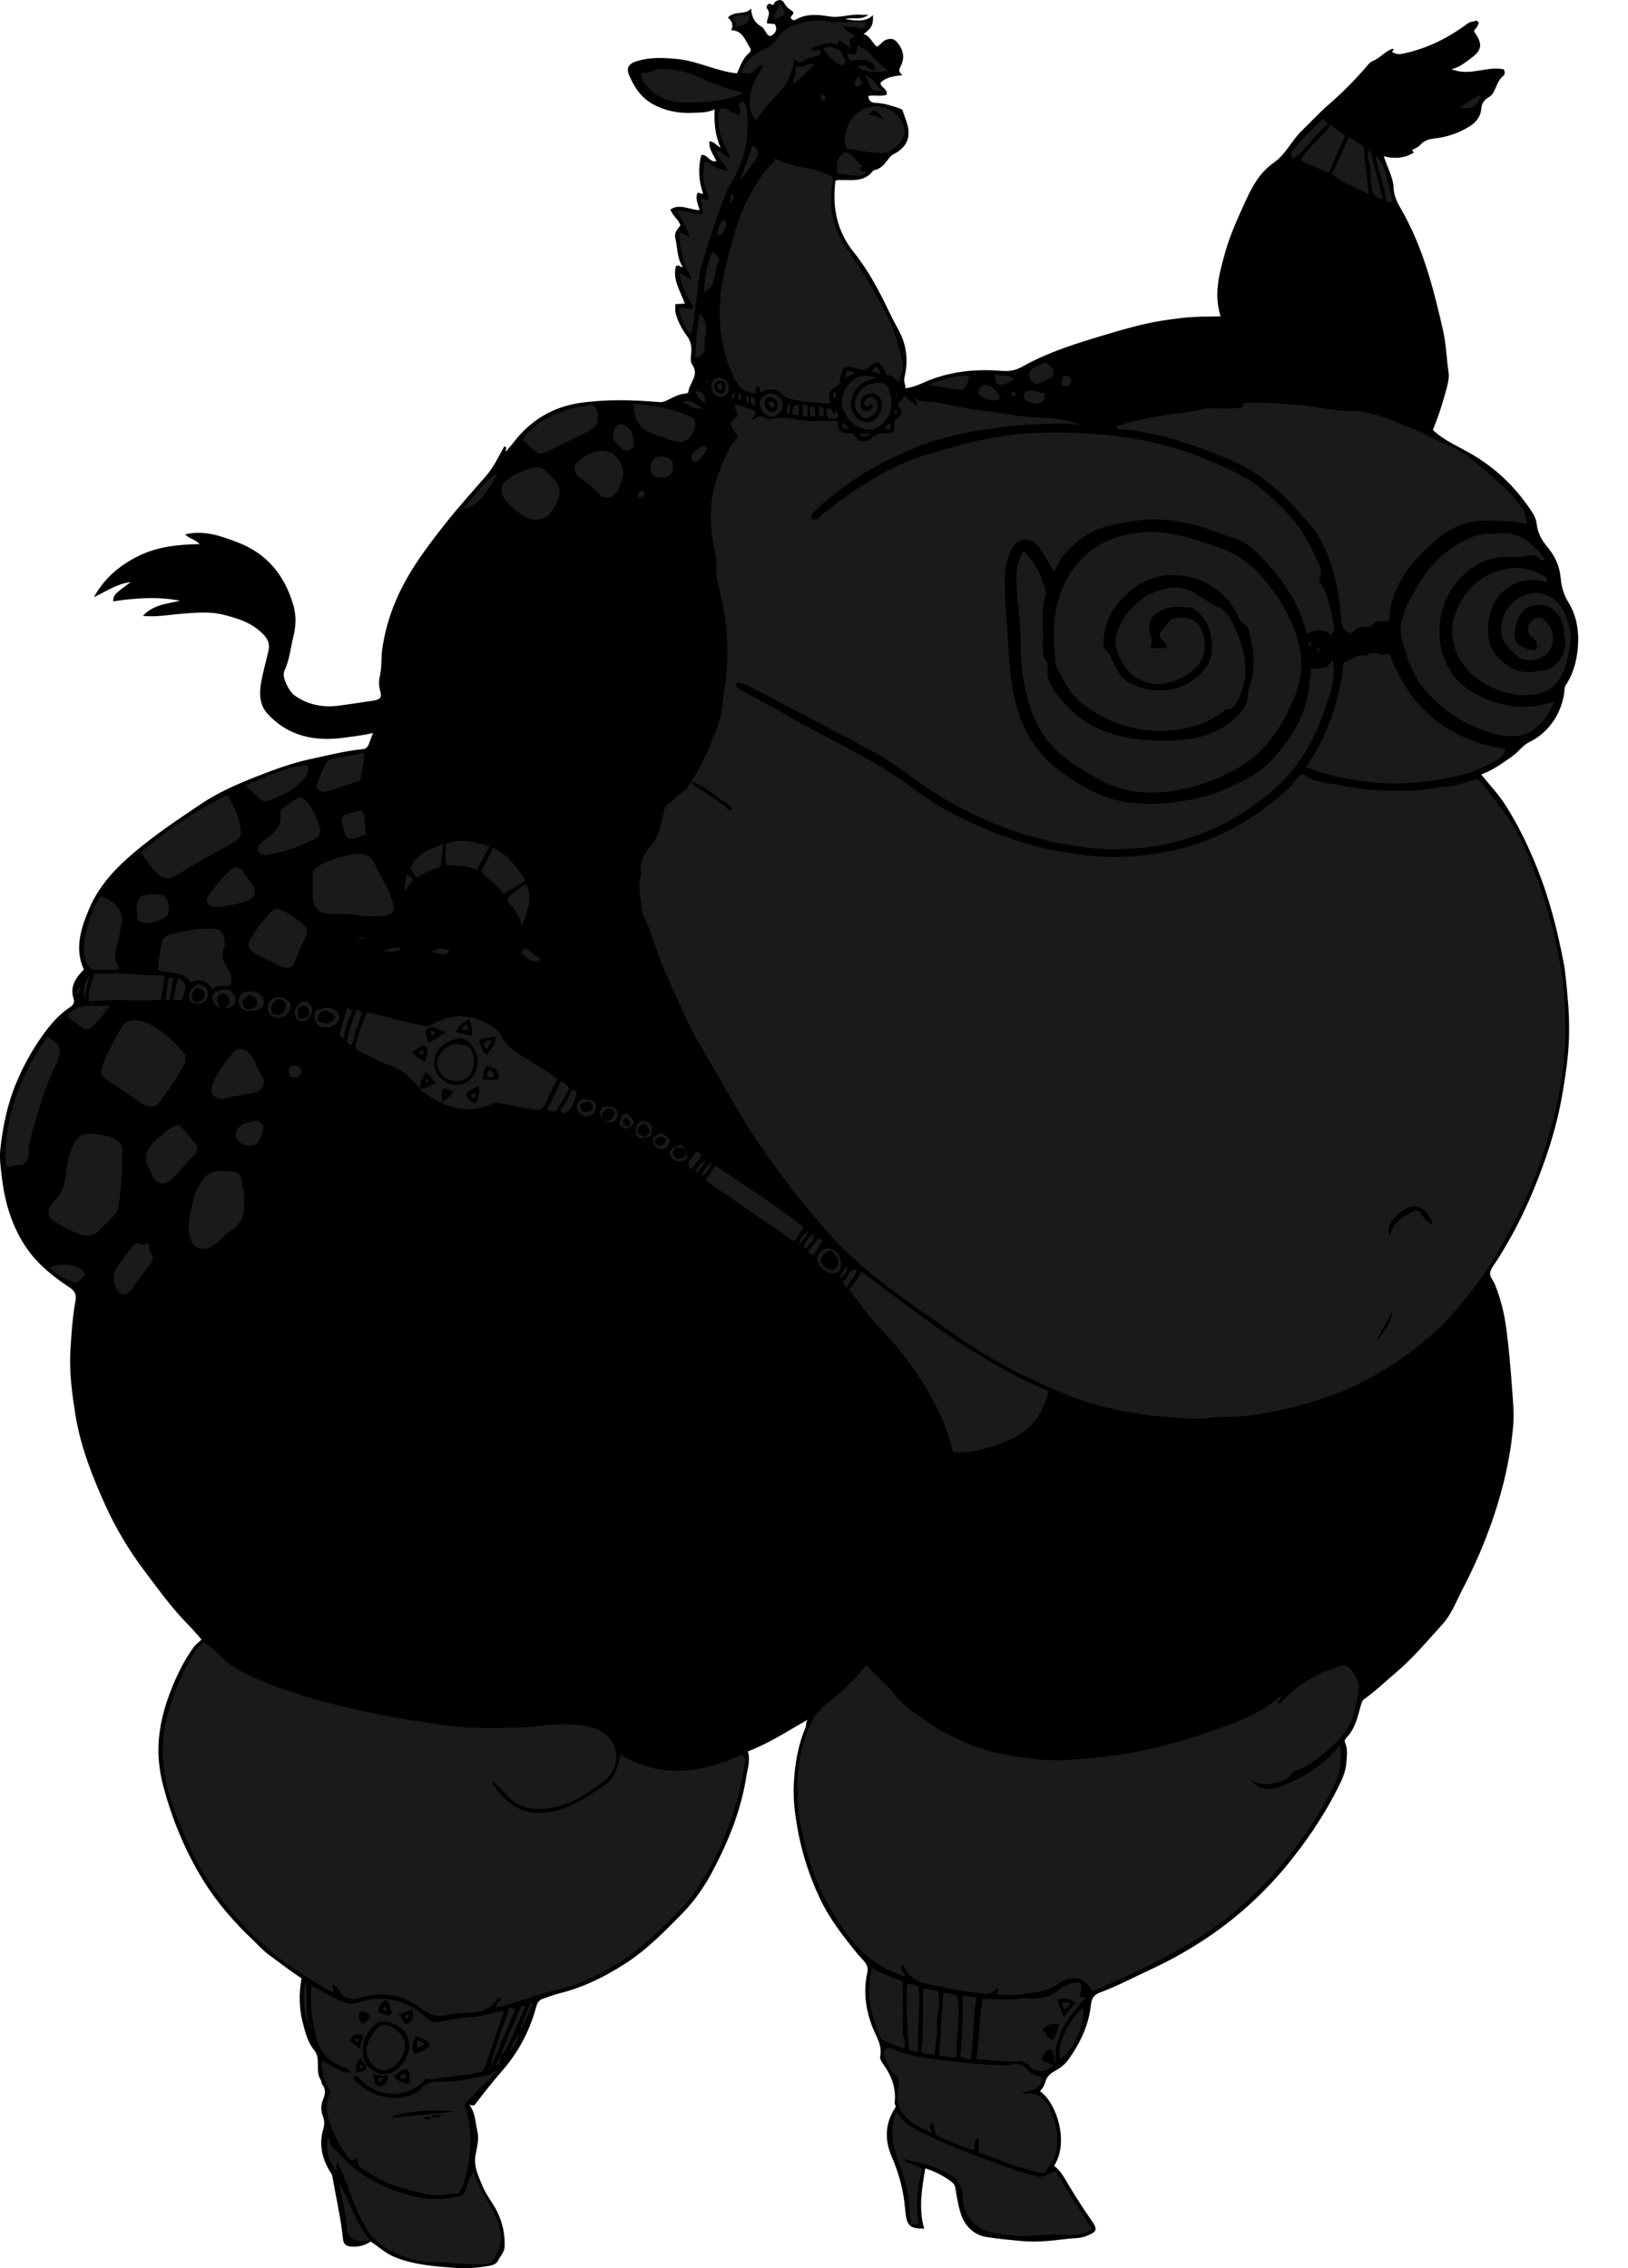 <?xml version="1.0" encoding="utf-8"?>
<!-- Generator: Adobe Illustrator 24.1.2, SVG Export Plug-In . SVG Version: 6.00 Build 0)  -->
<svg version="1.1" id="Layer_1" xmlns="http://www.w3.org/2000/svg" xmlns:xlink="http://www.w3.org/1999/xlink" x="0px" y="0px"
	 viewBox="0 0 906.83 1263.15" enable-background="new 0 0 906.83 1263.15" xml:space="preserve">
<g>
	<path d="M449.92,957.69c-11.01,6.2-21.45,13.12-33.35,17.65c1.55,4.86-0.15,9.54-0.87,14.1c-2.9,18.53-9.86,35.72-18.57,52.26
		c-4.61,8.75-10.15,16.8-17.07,23.88c-10.05,10.28-20.13,20.54-32.35,28.31c-11.34,7.21-23.29,13.11-36.47,16.27
		c-2.99,0.72-5.85,2.01-8.8,2.91c-3.1,0.94-3.57,3.88-4.23,6.17c-3.69,12.78-9.77,24-18.59,34.11
		c-5.13,5.88-10.05,12.06-14.79,18.33c-0.67,0.89-1.41,1.23-3.41,0.36c3.55,4.9,3.31,10.09,4.5,14.92c1.09,4.45-0.3,8.95-1.05,13.25
		c-1.11,6.29,1.59,11.38,3.67,16.66c2.15,5.47,6.14,9.97,8.66,15.34c2.87,6.12,4.19,12.36,3.88,19.05c-0.14,3.05-2.41,5.09-3.61,7.6
		c-1.25,2.62-4.33,2.86-7.25,3.33c-5.61,0.9-11.23,1.2-16.81,0.78c-11.4-0.85-22.85-1.67-33.62-6.04
		c-4.91-1.99-8.78-5.65-13.29-8.61c-3.32,2.2-7.02,3.16-11.1,2.76c-2.49-0.25-4.04-1.32-4.31-3.88
		c-1.22-11.87-3.92-23.49-5.97-35.22c-0.22-1.27-0.94-2.02-1.52-3c-4.25-7.2-5.99-14.81-3.59-23.07c0.73-2.5,0.85-5-0.16-7.51
		c-1.21-3.01-1.15-6,0.08-9.09c1.09-2.74,1.86-5.63-0.38-8.37c-0.57-0.7-0.44-1.95-0.95-2.74c-3.27-5.05,0.43-11.55-3.6-16.48
		c-3.7-4.54-5.04-10.17-6.44-15.68c-2-7.92-2.09-15.92-0.61-24.31c-6.32-4.15-12.5-8.93-18.77-13.57c-2.97-2.2-5.32-4.97-7.96-7.46
		c-10.8-10.23-20.53-21.31-28.33-34.07c-9.85-16.12-16.96-33.34-21.83-51.55c-1.79-6.69-2.81-13.57-2.81-20.37
		c0-12.36,3.15-24.23,7.87-35.64c3.19-7.7,6.89-15.12,11.85-21.9c1.19-1.62,2.81-2.57,4.27-4.08c-3.37-4.24-7.17-7.94-10.71-11.78
		c-7.71-8.37-14.34-17.53-21.13-26.58c-8.54-11.39-15.9-23.54-21.76-36.55c-7.3-16.21-13.8-32.65-16.64-50.39
		c-1.88-11.75-3.45-23.52-2.79-35.39c0.53-9.48,1.19-19,2.9-28.38c0.59-3.26-0.69-5.27-3.43-7.09c-5.88-3.91-11.53-8.09-16.58-13.16
		c-8.94-8.97-14.43-19.78-17.88-31.7c-1.63-5.62-2.61-11.41-3.3-17.29c-0.58-4.96-1.27-9.92-0.73-14.81
		c1.36-12.49,3.85-24.71,8.68-36.48c4.07-9.91,9.24-19.12,15.45-27.71c4.13-5.71,8.87-11.13,14.87-15.02
		c2.07-1.34,2.31-2.93,1.81-4.49c-2.16-6.81,1.06-11.62,5.7-16.32c-5.3-11.65-1.65-22.83,2.92-33.71
		c6.3-15.01,17.68-25.69,30.23-35.71c10.27-8.19,21.1-15.42,31.95-22.71c9.82-6.61,20.6-11.29,31.54-15.55
		c9.69-3.78,19.47-7.42,29.7-9.58c9.57-2.02,19.05-4.52,28.82-5.47c2.01-0.2,2.94-1.11,3.56-2.79c0.72-1.98,1.5-3.93,2.38-6.24
		c-5.55,1.32-11.02,1.93-16.45,2.67c-16.09,2.17-30.91-0.86-42.38-13.42c-4.15-4.55-4.59-10.54-3.69-16.27
		c0.97-6.26,2.82-12.37,4.23-18.57c0.84-3.7-0.1-6.36-2.4-8.87c-6.16-6.73-14.49-9.39-22.9-11.45c-7.91-1.94-15.97-1.02-24.07-0.4
		c-6.52,0.5-13.08,1.88-20.58,1.07c6.04-6.36,13.59-6.7,20.69-8.41c-12.39-2.44-24.81-1.54-37.27,0.37
		c0.31-3.67,0.31-3.67,9.79-10.77c-7.87,1.03-13.84,5.35-20.46,8.41c5.72-10.45,14.31-17.76,24.92-22.96
		c10.49-5.14,21.76-6.4,33.86-6.56c-2.22-2.9-5.76-2.81-7.86-5.5c10.7-2.41,20.1,1.03,29.37,4.6c16.11,6.19,25.81,18.13,30.7,34.5
		c1.8,6.02,1.6,11.85,0.16,17.73c-1.59,6.46-2.18,13.17-5.08,19.3c-1.59,3.35,2.72,11.46,5.49,13.47c7.6,5.49,16.35,7.09,25.28,5.79
		c6.13-0.89,12.29-1.72,18.41-2.69c4.3-0.68,5.3-1.67,4.15-5.74c-0.84-2.96-0.66-5.75,0.01-8.73c1.04-4.66,0.51-9.48,1.19-14.25
		c1.34-9.47,3.94-18.49,7.66-27.2c6.73-15.76,16.92-29.32,27.48-42.67c7.25-9.17,15.06-17.84,22.72-26.64
		c4.29-4.93,7-10.89,10.18-16.47c2.01,0.66,0.32,1.59,0.79,2.96c1.57-1.84,3.01-3.39,4.28-5.06c9.5-12.46,22.1-19.95,37.48-22.12
		c14.61-2.06,29.35-1.65,44.05-0.36c1.36,0.12,2.9-0.5,4.19-1.11c3.25-1.55,6.35-3.42,10.06-3.68c0.73-0.05,1.57-0.42,1.63-0.95
		c0.59-5.03,6.24-9.23,2.19-15.11c-1.51-2.2-0.55-5.21-0.51-7.84c0.05-3.08-0.58-5.68-2.52-8.26c-2.63-3.49-4.68-7.41-6.02-11.68
		c-0.63-2-0.48-3.83-0.3-5.97c1.89-0.1,3.51-0.18,5.17-0.26c-2.35-6.97-6.99-13.36-4.94-20.87c1.71-1.24,2.22,0.8,3.83,0.44
		c-3.4-5.08-2.86-10.84-4.19-16.16c-0.71-2.82,1.24-4.96,2.86-7.01c-1.07-3.43-4.47-5.31-5.53-8.89c5.37-3.46,10.59,0.32,16.25,0.45
		c-0.8-3.17-2.48-6.12-1.38-9.36c1.08-1.26,1.99,1.02,3.26-0.03c-2.41-6.9-2.86-14.03-0.99-21.32c3.49-0.74,4.5,4.36,8.46,3.37
		c-1.7-3.56-4.33-6.84-3.93-11c2.58-0.03,3.67,2.21,6.19,3.51c-3-6.99-3.66-13.75-3.23-21.31c-4.18,1.99-8.19,1.72-11.93,1.93
		c-7.64,0.44-15.31-0.97-22.25-4.7c-6.7-3.6-10.7-9.59-13.53-16.36c-1.64-3.94-0.19-6.36,4.2-7.7c7.68-2.35,15.4-2.02,23.37-1.13
		c11.16,1.24,21.12,6.69,32.54,7.91c1.78-3.72,3.04-8.22,6.65-11.27c1.03-0.87,1.3-2.03,0.55-3.12c-2.68-3.88-3.73-9.4-10.39-9.68
		c1.43-2.99,0.36-5.19-1.87-6.98c3.94-4.2,9.55-1.12,12.96-5.04c0.21,4.8,2.05,7.94,5.78,10.09c2.12,1.22,2.21,4.51,4.91,5.28
		c2.88-1.42,4.15-3.45,2.53-6.76c-1.34-0.12-2.8-0.25-4.4-0.39c-0.26-2.83,2.54-5.42,0.03-8.22c-0.5-0.55-0.11-3.73,2.71-2.24
		c1.4,0.74,1.04-0.73,1.48-1.16c2.01-1.93,4.39-1.8,5.44,0.39c1.19,2.47,3.29,3.57,5.02,4.84c0.25,1.7-1.39,2.09-1.48,3.28
		c0.57,0.91,1.52,1.78,2.45,1.24c6.09-3.59,12.46-3.11,19.07-1.98c5.93,1.02,11.8-1.51,17.79-0.94c1.15,0.11,2.31,0.02,3.94,0.02
		c-4.1,3.32-8.65,1.22-12.83,2.37c7.94,1.62,12.46,0.95,15.38-2.21c0.35,5.27-0.7,7.48-5.21,10.53c3.73,1.17,4.79,4.89,7.36,7.06
		c2.22-0.89,3.11-3.22,5.59-3.97c2.74-0.83,4.36-0.15,5.93,1.74c3.34,4.02,4.25,8.5,1.78,13.19c-0.98,1.87-1.3,3.25,1.07,4.91
		c-4.82,0.58-8.87,0.97-12.21,4.12c-0.46,2.65,4.2,3.37,3.32,6.82c-3.31,1.08-6.84-0.08-10.21,0.68c0.28,2.47,1.34,3.74,4.12,3.84
		c4.41,0.15,8.65,1.44,12.83,2.88c1.02,0.35,2.01,0.7,2.3,1.66c1.37,4.5,3.73,8.85,3.11,13.73c-0.66,5.22-4.31,8.29-8.67,10.56
		c-1.1,0.57-1.66,1.34-2.37,2.28c-2.07,2.74-4.15,5.6-7.89,6.33c-0.3,0.06-0.66,0.24-0.84,0.48c-4.98,6.44-12.1,4.85-18.75,5.03
		c-0.64,0.02-1.27,0.13-2.08,0.22c-1.88,14.8,0.62,28.09,10.16,39.97c8.42,10.47,14.62,22.42,20.35,34.54
		c1.74,3.68,3.86,7.14,5.62,10.81c3.84,8.03,4.23,16.16,2.27,24.41c-0.6,2.51,0.75,3.91,0.51,6.02c5.72-0.65,10.25-3.43,15.11-5.18
		c12.48-4.51,25.43-5.57,38.4-4.53c4.62,0.37,8.02-0.28,11.86-2.44c14.72-8.3,30.82-13.1,46.91-17.92
		c9.68-2.9,19.37-5.67,29.34-7.36c4.03-0.68,8.09-1.22,12.16-1.71c7.23-0.86,14.47-0.79,21.83-0.9c-4-12.48-0.69-24.08,2.5-35.53
		c2.8-10.04,7.23-19.53,11.54-29.02c3.65-8.04,8.07-15.8,15.31-20.83c6.98-4.85,10.17-12.56,15.99-18.15
		c5.01-4.82,9.69-9.96,14.98-14.54c7.4-6.42,14.32-13.4,20.74-20.83c1.08-1.25,1.92-2.54,3.55-3.21c4.16-1.71,7.08-5.59,11.06-6.93
		c2.25,0.92-1.47,1.24,0.43,2.12c1.54,0.71,2.92,1.11,4.69,0.76c12.69-2.5,24.07-7.87,34.58-15.31c1.5-1.06,2.92-2.57,5.15-2.72
		c1.06-0.07,2.04-1.14,2.96,0.23c0.7,1.05-0.38,1.75-0.61,2.59c-0.25,0.91-1.5,1.3-1.65,2.4c0.01,0.17-0.04,0.37,0.05,0.49
		c4.92,7,4.49,10.28-2.42,15.17c-2.91,2.05-5.56,4.54-10.24,5.67c10.53,4.18,19.76-2.02,29.13,0.09c0.58,1.21,0.83,2.78-0.22,3.57
		c-3.03,2.28-3.73,5.86-5.37,8.9c-0.75,1.39-1.63,2.43-2.97,3.15c-2.35,1.25-3.76,3.54-3.92,5.83c-0.38,5.47-3.61,8.65-7.87,11.08
		c-5.72,3.26-11.96,5.3-18.47,5.97c-3.21,0.33-5.72,1.26-7.77,3.62c-1.24,1.43-3.02,1.92-4.57,2.83c0.36,0.46,0.73,0.93,1.07,1.37
		c-5.05,3.11-10.55,3.65-16.75,2.06c2.03,6.52,5.28,11.85,5.51,17.95c0.19,5.02,2.68,8.92,5.01,13.08
		c11.61,20.72,17.39,43.48,22.56,66.39c1.69,7.47,1.83,15.26,2.99,22.88c0.57,3.77-0.8,7.75-1.81,11.54
		c-1.84,6.92-4.12,13.69-6.91,20.61c6.56,6.25,15.2,9.56,22.95,14.24c13.51,8.16,24.29,19,32.75,32.21c1.11,1.73,1.86,3.9,2.1,5.94
		c0.57,4.92,2.82,8.97,5.88,12.64c4.29,5.15,6.93,10.67,7.52,17.67c0.36,4.29,1.62,8.98,4.13,13.03c5.32,8.59,6.36,18.09,5.13,27.91
		c-0.84,6.7-2.82,13.04-6.61,18.72c-0.25,0.37-0.43,0.86-0.46,1.3c-0.71,12.64-8.31,24.65-19.48,30.03
		c-3.91,1.88-6.15,5.48-9.5,7.85c-5.42,3.84-10.77,7.83-17.51,10.27c4.78,5.98,9.87,11.3,13.77,17.47c7.35,11.61,13.2,24,18.2,36.79
		c6.31,16.13,10.51,32.86,13.8,49.79c1.31,6.71,1.77,13.66,2.41,20.54c0.67,7.13,0.91,14.22,0.74,21.32
		c-0.27,10.66-1.86,21.18-3.64,31.72c-2.24,13.25-5.82,26.05-10.31,38.65c-6.8,19.12-15.32,37.43-26.33,54.54
		c-1.41,2.19-3.34,4.41-3.67,6.8c-0.29,2.11,1.83,4.25,2.71,6.47c3.16,7.93,5.19,16.11,6.31,24.54c1.49,11.25,2.42,22.54,3.24,33.87
		c0.48,6.62,1.15,13.27,0.61,19.8c-0.99,12.03-3.16,23.91-6.29,35.63c-5.19,19.48-12.63,38.02-21.96,55.85
		c-3.52,6.72-6.05,13.87-11.35,19.7c-8.44,9.28-16.46,18.87-26.12,27.02c-5.78,4.87-11.2,10.16-17.41,14.53
		c-0.99,0.7-1.37,2.1-1.74,3.39c-1.82,6.39-3.15,13.03-8.05,18.04c-0.79,0.81-1.19,1.76-0.77,2.69c1.66,3.68,0.97,7.57,0.72,11.27
		c-0.31,4.67-2.25,9.1-4.33,13.26c-7.09,14.23-15.79,27.41-25.63,39.92c-7.72,9.81-16.23,18.88-25.48,27.12
		c-16.2,14.43-34.43,25.96-54.15,35.08c-9.18,4.25-18.17,9.04-27.63,12.54c-5.42,2-4.83,6.27-5.43,9.81
		c-1.77,10.43-6.35,19.53-12.4,27.88c-1.78,2.46-4.58,4.59-7.51,6.16c-2.47,1.33-4.43,3.16-5.15,6.08c-0.47,1.91-1.53,3.57-2.91,5
		c9.42,6.71,16.33,28.69,7.8,41.62c3.96,2.76,6,7.15,8.38,11.07c3.97,6.57,8.09,13.02,12.5,19.3c3.67,5.23,3,6.37-2.96,8.72
		c-3.51,1.39-7.16,1.12-10.63,1.55c-8.34,1.03-16.81,2.03-25.26,1.23c-6.53-0.62-13.13-1.23-19.56-2.24
		c-6.91-1.08-12.09-5.94-14.34-12.82c-1.51-4.61-2.27-9.5-3.07-14.31c-0.3-1.79-0.89-2.72-2.42-3.83
		c-4.42-3.23-9.14-5.69-14.35-7.28c-1.85,11.13-3.87,22.28-0.62,33.57c-8.23-0.02-9.83-1.5-10.62-11.02
		c-0.84-10.03-3.33-19.54-7.34-28.76c-3.94-9.05-4.06-18.09,1.32-26.75c0.55-0.89,1.23-1.58,0.38-2.59
		c-0.1-0.12-0.24-0.29-0.22-0.43c1.09-8.42-1.64-15.68-6.55-22.37c-0.83-1.13-1.72-2.84-1.47-4.05c1.26-6.21-2.28-11.07-4.31-16.3
		c-3.85-9.9-5.14-19.96-2.86-30.38c1.02-4.68-2.65-6.93-4.99-9.79c-8.09-9.88-15.97-19.92-21.47-31.54
		c-6.02-12.72-10.22-26.01-12.61-39.92c-1.35-7.83-2.3-15.66-1.9-23.59c0.54-10.82,2.28-21.43,6.51-31.5
		C449.15,960.73,448.78,959.11,449.92,957.69z"/>
	<path fill="#1A1A1A" d="M385.01,435.19c6.35-9.25,10.44-19.48,14.46-29.92c2.6-6.74,2.79-13.38,3.91-20.15
		c1.49-9.05,1.97-18.07,1.75-27.15c-0.27-11.37-2.56-22.46-5.29-33.45c-0.71-2.85-0.97-5.64-0.79-8.58
		c0.15-2.43,0.01-4.83-0.56-7.34c-3.56-15.69-3.87-31.33,2.34-46.55c2.71-6.66,5.08-13.53,10.39-18.66
		c-5.44-7.31-5.45-8.12-0.26-11.75c0.27-2.1-2.34-3.57-1.44-6.22c4,0.28,7.39,2.39,10.98,3.21c1.21,1.87-0.91,2.86-1.69,5.44
		c3.11-2.34,5.32-3.05,7.76-1.07c0.73,0.6,2.32,0.51,3.4,0.25c8.09-1.91,15.87,1.59,23.91,1.28c4.05-0.15,8.21-0.38,12.44-0.17
		c1.07,2.05,0.03,4.8,2.48,6.27c2.06,1.23,4.27,0.19,6.33,0.87c3.18,4.91,6.64,5.83,10.97,2.02c2.33-2.06,4.6-2.38,7.24-2.19
		c3.27,0.23,5.24-0.72,4.81-4.42c-0.22-1.91,0.24-3.28,2.12-4.44c3.59-2.22,0.99-4.83-0.07-7.26c0.81-1.92,2.91-2.78,3.49-4.85
		c1.61,0.52,1.69,2.39,3.17,3c1.33,0.54,2.41,1.69,3.82,2.73c0.69-2.29-1.29-3.68-1.71-5.7c3.05,4.72,8.04,2.81,11.96,3.6
		c9.77,1.97,19.6,4.04,29.5,5.06c9.63,1,19.01,3.51,28.87,3.55c7.69,0.02,15.66,1.14,23.09,4.26c-6.39-1.27-12.83-0.92-19.25-0.76
		c-10.86,0.27-21.66,1.21-32.45,2.76c-13.84,1.99-27.34,4.99-40.29,10.23c-15.41,6.24-30.02,13.95-43.15,24.24
		c-4.53,3.56-9.3,6.85-13.19,11.17c-1.08,1.2-2.7,2.14-1.76,4.42c2.9,1.37,4.55-1.36,6.16-2.68c12.49-10.22,25.78-19.12,40.29-26.27
		c12.15-5.98,25.2-9.06,38.1-12.63c23.38-6.47,47.38-7.38,71.29-5.79c22.56,1.5,44.72,5.97,65.72,15.11
		c10.09,4.39,20.33,8.39,28.83,15.61c10.22,8.69,19.85,17.95,26.19,30.04c1.76,3.35,3.54,6.7,4.99,10.18
		c1.15,2.75,2.97,5.23,1.3,8.85c-0.96,2.08,1.47,4.83,2.49,7.2c2.55,5.91,3.86,12.15,5.11,18.39c0.44,2.18,0.67,4.7-1.41,6.62
		c-4-3.4-8.47-3.28-13.39-0.62c-1.63-5.59-3.34-10.8-5.78-15.78c-5.73-11.73-14.01-21.49-23.21-30.49
		c-3.48-3.41-8.05-5.91-12.7-7.36c-9.35-2.92-18.33-7.16-28.08-8.61c-7.78-1.16-15.47-2.17-23.55-0.96
		c-7.15,1.07-14.24,1.98-21.11,4.31c-8.89,3.02-15.72,8.97-21.68,15.87c-1.91,2.21-2.55,5.57-4.92,8.25
		c-2.89-4.75-5.28-9.71-8.75-14.02c-4.42-5.48-11.18-4.78-14.53,1.34c-3.04,5.55-3.87,11.2-3.95,17.44
		c-0.13,9.48,0.77,18.91,1.38,28.3c0.87,13.39,1.37,26.85,4.59,40.07c4.22,17.33,13.55,30.64,28.25,40.63
		c10.7,7.28,21.94,13.47,34.82,14.98c8.81,1.03,17.85,0.97,26.81-0.33c8.62-1.26,17.12-2.84,25.12-6.34
		c9.33-4.08,18.93-8.04,26.15-15.42c11.61-11.86,20.44-25.38,22.42-42.51c0.38-3.26,0.77-6.52,0.96-10.12
		c4.46,0.05,9.36,1.23,12.06-5.08c1.6,7.65,0.28,14.14-1.65,20.21c-6.13,19.27-14.37,37.57-29.9,51.31
		c-12.21,10.8-25.74,19.67-41.19,25.49c-9.7,3.66-19.64,6.55-29.83,7.66c-10.44,1.13-20.94,1.71-31.63,0.55
		c-15.61-1.69-30.67-5.03-45.36-10.29c-19.56-7-37.73-16.56-54.4-29.07c-9.03-6.77-18.67-12.73-28.67-18.02
		c-20.41-10.78-40.87-21.49-61.3-32.23c-2.45-1.29-4.92-2.5-7.73-2.56c-1.32,1.9-0.42,2.67,1.14,3.52
		c9.5,5.17,19.05,10.27,28.4,15.7c22.87,13.29,47.4,23.72,68.64,39.83c9.56,7.25,19.88,13.31,30.79,18.32
		c16.54,7.59,33.53,13.78,51.59,16.81c11.25,1.89,22.55,3.35,33.93,2.86c17.27-0.75,34.11-3.74,50.24-10.48
		c16.14-6.74,30.2-16.42,43.01-28.17c1.87-1.72,2.82-4.07,4.66-5.76c1-0.92,2.12-2.18,3.42-1.21c5.84,4.36,12.96,4.25,19.59,5.63
		c13.81,2.86,27.84,3.71,41.9,3c6.37-0.32,12.68-2.02,19.04-2.21c5.56-0.17,10.03-3.29,16.09-3.97c3.85,2.95,6.64,7.9,10.12,12.18
		c6.34,7.79,11.76,16.16,15.89,25.43c5.53,12.44,10.02,25.2,13.79,38.25c2.86,9.9,5.04,19.97,6.72,30.11
		c0.66,4,1.02,8.18,1.45,12.26c0.82,7.78,0.81,15.55,0.83,23.33c0.06,18.54-3.45,36.55-8.42,54.31
		c-4.82,17.23-11.21,33.86-19.45,49.75c-8.09,15.6-16.9,30.72-28.29,44.23c-4.36,5.17-8.41,10.62-13.39,15.22
		c-17.14,15.86-36.23,28.61-58.18,37.05c-12.43,4.78-25.18,8.3-38.19,10.57c-7.56,1.32-15.27,2.58-23.09,2.35
		c-5.77-0.17-11.47,1.21-17.32,1c-24.6-0.88-48.91-4.23-71.68-13.48c-20.78-8.44-40.89-18.6-59.44-31.59
		c-13.42-9.39-27.02-18.54-40.04-28.46c-11.31-8.62-22.13-17.92-31.7-28.5c-14.24-15.73-27.03-32.58-39.13-50.01
		c-9.56-13.77-17.43-28.48-25.88-42.89c-5.56-9.48-11.31-18.85-15.85-28.88c-7.15-15.79-14.7-31.43-19.72-48.1
		c-1.3-4.32-4.53-8.04-4.72-12.69c-0.24-5.94-2.46-11.85-0.4-17.84c0.11-0.31,0.23-0.67,0.17-0.97c-1.46-6.74,2.18-11.54,6.01-16.37
		c4.43-5.58,5.39-12.54,6.9-19.18c0.42-1.84,1.16-2.91,2.51-3.73c2.28-1.4,4.06-3.37,6.11-5c2.6-2.06,5.04-4.13,6.42-7.22
		c0.4,1.57,1.59,2.38,2.89,3.16c5.06,3.01,9.83,6.45,14.7,9.74c1.49,1,2.53,3.65,5.16,2.88c-1.05-2.94-3.77-3.88-5.85-5.38
		C396.61,441.63,391.42,437.39,385.01,435.19z M798.24,682.09c-2.7-8-7.75-11.59-13.05-9.76c-7.39,2.54-12.96,10-11.46,15.35
		c0.27-0.18,0.74-0.3,0.8-0.53c1.63-6.37,6.54-9.41,11.96-12.05c2.45-1.19,4.05-1.38,5.63,1.44
		C793.45,678.9,795.66,680.76,798.24,682.09z M766.75,746.32c5.45-5.09,9.06-12.55,8.61-15.87
		C772.44,735.83,769.59,741.08,766.75,746.32z"/>
	<path fill="#1A1A1A" d="M275.85,1117.62c0.36-2.08,3.08-2.58,3.25-5.26c-1.53,0.1-2.3,1.19-2.99,2.06
		c-3.29,4.13-7.8,6.26-12.79,6.36c-4.99,0.09-10.06,0.41-14.75,1.45c-6.34,1.4-10.5-1.16-15.09-4.48
		c-9.66-6.98-20.54-8.72-31.85-5.44c-5.58,1.62-9.73,1.61-12.74-3.98c-0.67-1.25-2.1-2.09-3.16-3.1c-1.94,1.4,1.54,2.69-0.45,4.1
		c-3.47-1.08-6.52-3.53-9.78-5.53c-9.08-5.56-18.15-11.27-26.07-18.36c-7.27-6.51-14.29-13.36-20.56-20.95
		c-4.61-5.58-9.12-11.19-13.08-17.25c-6.93-10.63-11.93-22.18-16.63-33.9c-3.54-8.83-6.52-17.87-7.75-27.26
		c-1.47-11.26-0.77-22.45,2.52-33.52c3.38-11.4,8.17-22.06,14.21-32.25c1.4-2.36,3.52-3.91,5.33-5.8c6.6,4,11.05,10.41,17.63,14.37
		c9.78,5.88,20.4,9.62,31.07,13.28c16.25,5.58,33.01,9.33,49.78,12.78c10.87,2.23,21.95,3.71,32.94,5.47
		c14.54,2.32,29.09,2.04,43.63,1.65c9.7-0.27,19.36-2.39,29.12-1.74c5.26,0.35,10.62,0.58,15.61,2.94
		c13.46,6.36,12.03,22.06,3.39,28.48c-7.88,5.86-16.05,11.73-25.64,14.12c-10.46,2.61-21.04,2.9-29.15-6.57
		c-2.19-2.55-4.75-4.79-7.24-7.26c-0.39,0.69-0.57,0.91-0.53,0.96c3.52,4.96,7.54,9.8,12.58,12.87c7.26,4.42,15.7,4.61,23.87,2.3
		c9.59-2.71,17.69-8.42,25.91-13.81c6.01-3.95,7.64-10.26,9.15-17.2c22.52,13.56,45.08,10.26,67.33,0.09
		c2.77,1.28,2.18,3.58,1.88,5.36c-4.19,25.53-12.85,49.34-27.6,70.76c-2.33,3.39-4.77,6.69-7.7,9.6
		c-9.27,9.2-18.3,18.61-29.08,26.21c-12.89,9.09-26.86,16.05-42.07,19.5c-9.87,2.24-19.14,6.02-28.83,8.59
		C278.27,1117.56,277.18,1118.22,275.85,1117.62z"/>
	<path fill="#1A1A1A" d="M608.08,1108.84c-3.58-8.49-11.79-8.88-17.74-4.53c-5.15,3.77-10.95,5.07-17.03,5.58
		c-3.12,0.26-6.08,1.45-9.32,1.11c-2.93-0.31-5.92-0.07-8.72-0.07c-0.75-1.51,1.52-2.1,0.49-3.38c-0.28-0.34-0.53-0.31-0.82,0.05
		c-3.08,3.81-7.47,2.66-11.13,2.16c-9.86-1.34-19.69-3-29.39-5.49c-4.87-1.25-7.86-3.72-10.11-7.77c-0.31-0.57-0.6-1.16-0.99-1.67
		c-0.18-0.24-0.56-0.33-0.96-0.55c-1.25,2.65,1.19,4.13,1.9,6.28c-12.45-3.25-22.19-10.71-29.99-20.27
		c-4.85-5.95-8.94-12.68-12.85-19.43c-7.75-13.37-11.98-27.88-15.12-42.8c-1.11-5.28-1.81-10.77-1.97-16.1
		c-0.46-15.42,0.98-30.58,8.65-44.58c2.5-4.57,6.17-7.58,10.04-10.66c7.12-5.68,13.67-11.96,19.51-19.54
		c5.2,6.13,11.5,10.83,16.36,17.16c4.08,5.31,9.95,9.02,15.41,13c8.7,6.33,18.17,11.16,28.17,14.98c7.5,2.86,15.33,4.67,23.24,5.79
		c9.3,1.32,18.68,2.73,28.1,2.03c11.45-0.85,22.89-1.66,34.28-3.66c16.83-2.96,33.12-7.57,49.17-13.24
		c12.83-4.53,25.44-9.54,36.05-18.64c1,1.91-2.15,2.25-1.14,3.94c0.45,0.72,0.87,0.1,1.12-0.17c6.51-6.9,13.79-12.68,22.54-16.61
		c3.3-1.48,6.78-2.41,10.09-3.83c2.05-0.88,5-0.32,6.18,1.27c2.59,3.49,5.33,7.41,4.67,12.06c-0.9,6.28-1.93,12.5-4.69,18.45
		c-3.37,7.26-9.22,12.12-14.93,17.03c-4.66,4.01-9.86,7.54-15.87,9.57c-2.45,0.83-2.62,4.02-5.72,4.99
		c-6.04,1.89-11.74,4.16-18.62,0.06c3.11,4.14,8,5.75,12.53,4.59c9.01-2.3,16.95-6.77,24.47-12.13c4.57-3.26,8.41-7.23,12.44-12.34
		c1.18,8.3,0.39,15.49-2.88,22.22c-6.99,14.35-15.76,27.56-25.72,40.07c-7.26,9.11-15.17,17.59-23.72,25.39
		c-10.43,9.52-21.93,17.74-34.21,24.77c-16.4,9.39-33.5,17.34-50.8,24.89C608.78,1108.95,608.41,1108.84,608.08,1108.84z"/>
	<path fill="#1A1A1A" d="M569.85,306.85c7.44,6.62,10.84,14.79,12.88,23.7c-3.17,9.53-1.35,19.38-1.83,29.08
		c-0.16,3.34,0.18,6.55,2.24,9.38c0.37,0.5,0.77,1.25,0.66,1.79c-1.78,8.95,3.91,14.79,8.94,20.62
		c10.11,11.71,23.31,17.79,38.51,19.9c11.05,1.53,22.11,1.73,33.09-0.1c10.68-1.78,19.92-6.62,27.05-14.91
		c1.92-2.23,3.38-5.13,3.59-8.07c0.18-2.51,0.62-5.04,1.39-7.23c3.52-10.04,1.68-19.83-0.64-29.64c-0.38-1.61-1.26-2.79-3.02-3.89
		c-1.98-1.23-2.96-4.17-4.19-6.46c-5.59-10.37-14.67-17.02-25.55-19.6c-13.13-3.12-25.59-0.1-35.76,9.82
		c-5.66,5.52-10.19,11.43-11.72,19.5c-0.77,4.05-1.68,8.74,0.65,11.46c4.94,5.79,5.66,14.51,13.42,18.33
		c3.6,1.77,7.31,3.11,11.09,3.62c11.69,1.55,21.93-1.73,29.81-10.81c4.51-5.19,5.45-11.47,4.25-18.07
		c-0.96-5.3-2.72-10.08-6.99-13.99c-1.57-1.43-3.29-2.93-4.86-2.99c-4.57-0.2-9.2-0.95-13.78,0.65c-7.38,2.57-10.67,8.04-7.98,15.12
		c0.95,2.49-0.18,4.42-0.33,6.92c3.19,0,6,0,8.87,0c0.63-1.13,0.65-1.92-0.52-2.91c-4.09-3.47-4.16-5.26-0.44-8.86
		c1.49-1.45,1.97-3.74,4.4-4.45c8.97-2.64,16.24,0.57,17.79,11.87c1.35,9.83-3.97,16.07-11.88,20.32
		c-6.25,3.36-12.85,5.43-20.29,3.03c-9.08-2.92-13.75-9.37-16.55-17.96c-1.98-6.09,0.08-11.25,3.02-16.27
		c5.11-8.73,12.52-14.71,22.26-17.52c6.38-1.84,12.42-1.34,18.44,2.25c4.28,2.55,8.21,5.63,12.95,7.66
		c4.42,1.89,7.01,6.96,9.03,11.43c5.55,12.23,8.6,24.88,2.74,37.9c-1.51,3.34-2.71,7.76-7.88,7.75c-0.4,0-0.81,0.52-1.2,0.83
		c-7.06,5.73-15.18,8.71-24.14,10.13c-18.47,2.91-35.38-1.34-50.63-11.48c-6.07-4.04-11.38-9.62-14.63-16.6
		c-1.47-3.15-3.99-5.7-4.3-9.53c-1.23-15.1-1.75-30.22,5.4-44.1c7.8-15.13,19.9-24.48,37.37-27.36c17.48-2.88,33.07,2.36,48.92,7.99
		c7.94,2.82,14.92,7.26,20.57,13.11c9.14,9.46,16.32,20.31,21.11,32.87c2.41,6.33,3.59,12.5,3.64,19.02
		c0.05,6.33-1.41,12.32-3.88,18.29c-2.96,7.17-6.34,13.94-10.83,20.29c-6.11,8.64-13.53,15.47-22.96,20.43
		c-11.61,6.1-23.87,10.2-36.74,11.74c-12.92,1.55-25.78,0.06-37.43-6.44c-8.59-4.79-17.33-9.55-24.43-16.49
		c-6.53-6.38-11.37-14.07-14.27-22.74c-2.8-8.39-4.53-17-5.36-25.91c-0.73-7.8-0.13-15.6-0.91-23.32
		c-0.87-8.54-1.95-17.04-1.87-25.64C566.2,315.65,567.66,311.42,569.85,306.85z"/>
	<path fill="#1A1A1A" d="M773.69,345.74c-3.56,0.81-7.74-0.93-9.96,3.17c-0.16,0.3-1.28,0.2-1.93,0.11
		c-3.79-0.49-6.77,1.01-9.06,3.57c-4.48-0.95-5.43-3.75-5.75-7.92c-1.3-16.77-4.47-33.15-13.57-47.7c-2.11-3.37-5-6.32-7.62-9.33
		c-12.02-13.81-25.5-25.76-42.93-32.63c-12.02-4.73-24-9.51-36.63-12.36c-7.34-1.65-14.71-3.3-22.27-3.61
		c-0.85-0.03-1.67-0.07-2.21-1.3c6.57-2.8,13.56-4.04,20.48-5.41c9-1.77,18.27-2.29,27.14-4.35c6.48-1.51,12.65,0.11,18.91-0.68
		c1.56-0.2,3.31,0.45,4.21-1.67c0.74-1.73,2.51-1.31,3.97-1.33c10.76-0.18,21.43,0.74,32.13,1.8c7.69,0.76,15.33,2.81,22.9,2.75
		c12.74-0.1,23.6,5.17,34.82,9.65c5.5,2.2,10.69,5.17,16.12,7.56c5.58,2.45,11.41,4.93,15.94,8.68
		c10.53,8.72,21.63,16.98,29.63,28.46c1.85,2.65,1.51,5.54,2.94,8.8c-7.09-2.21-13.95-1.68-20.77-2.04
		c-11.89-0.63-21.98,3.45-30.64,11.12c-9,7.96-17.42,16.49-22.12,27.93C775.21,334.35,773.87,339.85,773.69,345.74z"/>
	<path fill="#1A1A1A" d="M500.74,212.72c-2.49-1.42-3.46-4-6.31-3.77c-1.73,0.14-1.16-1.73-1.62-2.65
		c-2.46-4.93-4.69-5.56-8.55-1.92c-2,1.9-3.91,2.03-6.31,1.11c-7.19-2.76-9.16-1.49-10.02,6.49c-0.16,1.47-0.66,2.32-1.95,3.12
		c-4.49,2.81-4.8,3.89-3.19,9.63c-3.63,0.32-7.11-0.67-10.59-0.86c-2.9-0.16-5.94-0.4-8.78-1.01c-2.78-0.6-5.61-0.9-8.08-3.59
		c-3.01-3.28-7.67-2.96-11.66-0.7c-1.08-0.98,0.24-2.93-1.67-3.38c-2.08,0.69-0.49,2.58-0.96,3.68c-0.59,0.03-0.92,0.09-1.23,0.05
		c-6.79-0.87-9.49-5.3-12.2-11.31c-6.26-13.91-7.57-28.37-6.25-43.02c1.05-11.66,4.45-23.03,7.62-34.37
		c3.76-13.45,10.04-25.47,18.37-36.56c1.33-1.78,4.08-2.32,4.17-5.44c6.83,3.44,14.01,4.83,21.21,6.04c3.3,0.56,6.1,2.33,9.26,3.18
		c2.43,0.65,2.14,2.83,1.8,4.55c-2.75,13.85,0.54,26.04,8.63,37.62c8.6,12.31,16.31,25.18,22.95,38.79
		c3.69,7.57,5.38,15.33,7.33,23.17C503.64,205.21,501.95,208.94,500.74,212.72z"/>
	<path fill="#1A1A1A" d="M727.42,427.11c12.47-17.76,18.71-37.17,20.92-58.16c4.16-1.21,7.59-5,12.59-3.73
		c4.2-3.63,8.82,0.49,13.08-1.12c11.24,30.37,32.39,48.02,64.52,52.99c-0.18,2.5-2.06,4.44-4.44,5.87
		c-6.61,3.98-13.69,7.17-21.14,8.87c-14.81,3.39-29.89,5.32-45.12,4.12C754.31,434.89,740.98,432.51,727.42,427.11z"/>
	<path fill="#1A1A1A" d="M197.07,1156.06c-0.36,2.72,1.99,3.75,3.5,5.06c7.9,6.83,20.81,9.71,30.35,4.7
		c1.31-0.69,2.69-1.3,3.61-2.55c2.39-3.27,6.04-4.12,9.6-3.98c9.59,0.37,18.76-1.96,28.05-3.63c1.38-0.25,2.26-1.98,4.65-2.46
		c-1.46,1.96-2.51,3.25-3.95,4.54c-4.33,3.89-8.32,8.16-12.46,12.27c-0.99,0.98-1.84,2.02-1.31,3.49
		c4.15,11.51,3.5,23.13,1.21,34.89c-0.79,4.05-1.9,7.81-3.89,11.45c-0.66,1.2-1.6,1.98-2.3,1.92c-4.73-0.45-9.15,1.47-14.18,0.55
		c-7.96-1.44-15.61-3.43-23.13-6.3c-5.42-2.07-10.22-5.14-15.07-8.2c-1.99-1.26-2.34-3.47-2.9-5.82c-3.74,2.51-5.14-0.6-6.48-2.76
		c-1.28-2.07-2.93-4.17-3.83-6.11c-3.91-8.44-9.29-16.93-4.88-26.93c0.88-1.98-0.5-3.13-1.19-4.46c-2.25-4.31-3.2-8.86-3.28-13.81
		c3.9,1.05,6.86,3.38,10.18,5c1.82,0.89,3.62,1.61,5.69,1.13C195.74,1154.73,196.41,1155.39,197.07,1156.06z M240.05,1179.03
		c1.73,0,3.46,0,5.2,0c-0.04-0.33-0.08-0.67-0.13-1c-1.68,0.26-3.6-1.08-5.02,1.06c-1.45-0.13-2.94-0.44-4.2,0.67
		C237.29,1179.57,239.01,1181.3,240.05,1179.03z M253.3,1175.99c-11.69-1.41-23.16-0.62-34.42,2.29c0.04,0.36,0.07,0.73,0.11,1.09
		C230.42,1178.25,241.86,1177.12,253.3,1175.99z"/>
	<path fill="#1A1A1A" d="M545.12,1198.67c0-2.93,0-5.41,0-8.2c-3.05,1.7-1.85,4.47-2.42,6.88c-7.09-1.45-13.34-4.93-19.86-7.61
		c-2.9-1.19-2.03-4.91-3.19-7.42c-2.52,1.08-1.88,2.96-0.18,5.74c-7.55-3.88-14.39-6.25-17.98-13.23
		c-2.29-4.45-1.73-9.23-0.99-13.62c0.49-2.9-0.59-4.84-1.99-5.9c-3.75-2.83-4.52-7.08-6.09-10.89c-1.03-2.49,1.96-4.95,4.47-3.71
		c9,4.47,18.74,5.34,28.49,6.62c11.44,1.49,22.88,2.54,34.4,2.86c0.67,0.02,1.39,0.17,1.99-0.03c4.59-1.53,8.23-0.98,11.33,3.38
		c1.62,2.28,5.63,1.59,7.64,3.97c-1.41,5.85-6.12,7.03-11.44,7.75c0.71,0.52,0.96,0.84,1.14,0.81c8.12-1.29,12.27,2.99,15.06,10.04
		c3.37,8.51,5.01,16.87,1.56,25.78c-1.02,2.64-3.08,4.51-4.19,7.02c-0.81,1.84-2.71,1.17-3.94,0.93
		C567.22,1207.53,556.42,1202.49,545.12,1198.67z"/>
	<path fill="#1A1A1A" d="M472.98,718.07c2.82-2.91,4.79-6.11,6.86-9.91c33.09,24.84,65.67,50.27,104.18,66.54
		c-3.19,13.61-10.5,22.61-22.74,27.62c-12.38,5.06-21.94,7.13-30.48,6.35c-4.18-18.67-13.55-34.81-24.61-50.16
		c-5.72-7.93-12.38-14.98-19-22.14C481.99,730.77,477.73,724.28,472.98,718.07z"/>
	<path fill="#1A1A1A" d="M502.62,1202.14c2.98,3.3,7.64,3.12,11.08,5.59c-3.15,11.27-3.63,22.73-1.92,30.27
		c-1.08,1.56-2.62,0.75-4.23,0.74c-0.46-4.44-1.01-8.86-1.34-13.29c-0.6-7.94-3.64-15.2-6.11-22.61c-2.58-7.73-4.34-15.49-1.89-23.6
		c0.27-0.9,0.83-1.72,1.42-2.92c3.52,5.94,9.04,8.92,14.83,11.79c16.6,8.23,34.12,14.08,51.41,20.56c3.67,1.37,7.55,1.93,11.26,3.28
		c3.36,1.22,6.56-1.27,10.65-2.89c6.67,10.56,13.49,21.36,20.51,32.48c-5.11,2.93-10.46,3.41-15.5,3.06
		c-4.28-0.3-8.35-0.32-12.64,0.04c-7.06,0.59-14.25,1.06-21.32-0.38c-1.16-0.24-2.3-0.16-3.44-0.33
		c-8.91-1.37-16.65-6.73-18.75-16.03c-0.44-1.97-0.26-4.07-0.5-6.1c-0.61-5.12-3.36-8.8-7.85-11.21c-5.9-3.17-11.99-5.76-18.72-6.67
		C507.22,1203.59,504.93,1202.75,502.62,1202.14z"/>
	<path fill="#1A1A1A" d="M865.84,391.13c-2.34,4.16-4.23,8.4-7.32,11.69c-7.36,7.83-16.62,8.45-26.33,5.76
		c-15.32-4.25-28.29-12.4-38.57-24.54c-6.59-7.78-9.8-17.28-12.47-26.93c-2.74-9.89,1.52-18.33,5.95-26.58
		c6.75-12.57,15.73-23.08,28.75-29.58c4.59-2.29,9.31-4.09,14.62-3.68c3.19,0.25,6.24-0.65,9.62-0.25c7,0.82,13.99,5.3,20.56,14.55
		c-1.17,0.86-2.32,0.47-3.14-0.39c-2.36-2.49-4.83-2.23-7.9-1.33c-2.46,0.72-5.29,0.25-7.95,0.19c-14.28-0.31-24.96,6.2-32.8,17.67
		c-9.23,13.5-9.58,33.73-0.04,47.34c5.33,7.61,13.04,12.05,21.43,15.11c10.71,3.9,21.73,4.82,32.83,1.19
		C863.84,391.1,864.7,391.21,865.84,391.13z"/>
	<path fill="#1A1A1A" d="M197.07,1156.06c-0.67-0.67-1.34-1.34-2-2c-0.64-2.31-2.83-2.66-4.57-3.3
		c-8.21-3.04-12.73-8.86-14.68-17.37c-2.07-9.03-3.23-18.04-2.38-27.52c6.27,2.93,11.9,6.6,18.09,9.15c2,0.82,3.73,1.2,6.09,0.6
		c4.24-1.09,8.45-2.39,12.99-2.53c10.55-0.34,19.37,3.73,26.72,10.6c2.84,2.65,5.49,2.88,8.23,2.19c6.25-1.58,12.56-2.2,18.94-2.76
		c3.88-0.34,7.74-1.3,11.48-2.44c1.5-0.45,2.94-0.04,4.89-1.11c-3.81,11.21-7.41,21.75-10.96,32.29c-0.42,1.25-1.13,1.82-2.43,2.1
		c-9.14,1.93-18.45,2.63-27.67,3.94c-0.74,0.1-1.55-0.31-2.33-0.48c-9.17,10.86-24.98,11.62-35.67,1.78
		C200.43,1157.91,199.59,1155.66,197.07,1156.06z M204.04,1150.03c2.9,2.39,5.69,5.14,9.75,5.1c7.97-0.08,15.63-10.18,14.02-18.01
		c-1.18-5.73-4.61-8.56-10.04-10.61c-4.33-1.63-7.01-0.91-9.91,2.05c-6.21,6.35-7.44,13.5-3.75,21.54c-1.93-0.55-1.6-3.21-3.52-3.77
		c-2.34,3.06-2.62,4.16-1.89,7.98C200.62,1152.92,204.74,1154.82,204.04,1150.03z M230.9,1143.7c2.74-0.23,4.75-1.71,6.8-2.86
		c1.78-1,2.31-2.49,0.06-4.12c-1.91-1.38-3.92-2.16-6.19-2.67C229.56,1137.2,229.21,1140.34,230.9,1143.7z M228.67,1159.76
		c-0.84-2.54,0.1-5.55-2.24-7.65c-2.28,0.1-3.77,1.76-5.46,2.92c-1.58,1.08-1.57,2.24,0.34,3.25
		C223.63,1159.51,225.84,1160.91,228.67,1159.76z M211.16,1120.85c2.42,0.25,4.47,2.42,6.8,0.71c0.36-1.34-0.18-2.16-0.53-3.09
		c-0.66-1.74-0.47-4.59-2.93-4.28c-2.27,0.29-3.36,2.7-3.5,5.14C210.97,1119.65,211.06,1119.98,211.16,1120.85z M221.37,1122.58
		c3.37-0.46,2.73,6.71,6.64,3.83c1.81-1.33,3.09-4.46,1.44-7.56C226.56,1120.18,223.97,1121.38,221.37,1122.58z M216.2,1156.02
		c-2.95,0-5.44-0.05-8.6-1.24c1.36,3.16,0.19,6.98,3.9,7.17C214.07,1162.07,215.91,1159.7,216.2,1156.02z M200.71,1141.09
		c-0.55-2.85,1.83-5.07,1.24-7.72c-3.33-1-5.66-0.33-7.17,3.3C196.77,1137.86,198.67,1139.23,200.71,1141.09z M202,1127.28
		c1.86-1.23,3.51-2.4,4.21-4.55c-1.57-1.78-3.28-2.83-5.74-2.63C199.45,1122.75,199.82,1125.06,202,1127.28z"/>
	<path fill="#1A1A1A" d="M188.23,1204.82c-2.33,1.49,0.21,2.59-0.45,3.8c-0.35,0.48,0.1,0.51-0.17,0.25
		c-5.05-5.12-6.03-11.45-5.22-18.4c0.42,0.29,1.13,0.57,1.12,0.8c-0.25,3.66,2.84,5.33,4.74,7.49
		c11.52,13.11,26.26,20.55,43.11,24.55c8.22,1.95,16.15,1.54,24.21-0.17c2.02-0.43,3.23-1.17,3.84-3.66
		c0.84-3.42,2.19-6.84,4.36-10.2c3.15,11.43,11.58,20.25,14.6,31.66c1.73,6.54-0.41,12.45-3.59,17.81c-1.3,2.19-4.81,2.03-7.58,2.21
		c-8.31,0.52-16.48-1.33-24.79-1.14c-10.05,0.24-19.38-3.15-27.89-8.18c-8.43-4.99-12.49-13.68-16.26-22.26
		C194.71,1221.38,192.51,1212.82,188.23,1204.82z"/>
	<path fill="#1A1A1A" d="M234.1,606.16c-2.27-1.92-4.07-4.35-6.17-6.31c-3.01-2.82-6.78-5.41-10.68-6.54
		c-6.11-1.78-11.19-5.47-16.99-7.68c-2.3-0.88-2.4-2.6-1.95-4.4c1.47-5.85,3.46-11.53,6.04-17.26c7.05,0.98,13.7,3.24,20.5,4.74
		c3.51,0.77,6.96,1.81,10.49,2.44c1.56,0.28,3.23,0.42,4.84-0.48c11.87-6.67,23.44-6.23,34.71,1.54c1.67,1.15,3.21,2.3,4.08,4.16
		c3.25,6.93,9.58,10.45,15.71,14.19c5.31,3.24,10.73,6.32,15.83,10.26c-2.3,4.66-4.83,9.25-6.85,14.06
		c-1.35,3.22-3.65,3.54-6.4,3.05c-6.59-1.17-13.15-2.45-19.71-3.76c-1.96-0.39-3.6,0.61-5.19,1.24c-12.24,4.86-23.18,1.71-33.5-5.22
		c-1.72-1.15-3.92-1.9-4.83-4.08c3.22,0.72,5.23-2.09,9.13-2.47c-2.82-2.17-3.01-5.19-6.07-6.42
		C235.46,599.97,233.86,602.72,234.1,606.16z M241.94,591.91c-0.05,6.79,5.55,12.31,12.55,12.34c6.04,0.03,11.51-5.99,11.69-12.84
		c0.16-6.14-5.39-13.78-10.18-13.15C248.9,579.19,241.78,583.77,241.94,591.91z M248.26,574.74c-4-1.05-6.78-4.15-9.84-2.1
		c-2.75,1.85-0.32,4.92-0.02,7.62C242.29,579.79,244.43,577.07,248.26,574.74z M271.33,587.62c1.33-3.59,5.69-5.51,4.29-11.04
		c-2.54,2.77-6.5-0.19-8.66,3.34C268.14,582.32,268.08,585.36,271.33,587.62z M262.87,576.87c0.84-3.48-0.71-6.03-1.38-9.41
		c-3.64,1.72-5.93,3.94-7.69,7.28C256.99,575.49,259.82,576.15,262.87,576.87z M229.63,586.03c2.18,2.35,4.34,4.02,7.46,5.38
		c-0.6-3.41,3.2-6.46-0.62-9.3C233.73,582.56,232.05,584.56,229.63,586.03z M269.36,601.26c3.03-0.28,5.9,0.53,8.71-0.52
		c-1.18-5.47-1.66-5.91-7.57-7.05C270.15,596,268.38,597.99,269.36,601.26z M266.54,604.81c-2.09,1.05-3.88,1.79-5.5,2.81
		c-1.29,0.81-1.24,2.1-0.69,3.48c0.67,1.67,1.93,2.55,3.53,2.98c0.9,0.24,1.82-0.55,1.88-1.21
		C265.99,610.36,267.99,608.06,266.54,604.81z M246.31,613.62c2.95-1.66,4.69-3.39,6.05-5.94c-1.79-0.62-3.26-1.13-4.75-1.65
		C245.18,608.06,245.95,610.49,246.31,613.62z"/>
	<path fill="#1A1A1A" d="M855.66,361.99c1.05-3.35,0.32-5.46-2.42-7.42c-2.95-2.11-2.81-6.2-0.29-8.63
		c2.86-2.75,5.73-2.73,8.41,0.29c4.69,5.27,5.18,13.02,0.39,17.61c-4.81,4.6-13.03,5.41-18.1,0.35c-4.16-4.16-8.18-8.36-7.51-14.83
		c0.82-7.87,4.66-14.1,11.85-17.41c10-4.61,20.27,0.32,24.1,10.77c1.95,5.33,3.68,10.86,2.6,16.36c-1.3,6.62-2.43,13.66-6.18,19.32
		c-3.18,4.81-8.57,7.91-14.46,8.52c-16.11,1.69-35.61-7.22-42.47-22.88c-4.77-10.89-3.03-21.27,3.25-30.94
		c6.35-9.8,15.63-15.53,27.18-16.66c6.55-0.64,13,1.02,18.71,4.77c0.85,0.56,1.15,1.06,0.99,1.96c-0.26,0.82-1.02,0.93-1.6,0.76
		c-11.95-3.58-26.65,2.95-30.22,18.57c-2.18,9.55-1.47,18.59,6.3,25.33c5.65,4.9,12.33,8.12,20.36,5.72
		c1.55-0.46,3.35-0.09,4.91-0.54c6.95-2,11.91-10.88,10.04-18.02c-0.39-1.5-0.22-2.96-0.41-4.42c-1.38-10.31-10.7-17.6-21.13-11.53
		c-4.03,2.35-7.38,11.59-6.05,16.71C844.86,359.38,850.26,362.32,855.66,361.99z"/>
	<path fill="#1A1A1A" d="M586.74,1150.2c-4.51,4.15-9.55,4.37-13.56,0.24c-1.92-1.98-3.95-2.75-6.6-2.51
		c-7.64,0.68-15.14-1.1-22.82-1.14c2.14-11.26,1.34-22.65,3.66-33.6c7.09,0,13.97,0.64,20.66-0.23c4.35-0.57,8.59,0.42,12.95-0.48
		c3.25-0.68,5.79-1.9,8.22-3.92c2.42-2.02,5.24-3.51,8.24-4.25c4.41-1.08,5.69,0.49,4.48,4.8c-0.22,0.79-0.2,1.65-0.76,2.32
		c0.76,1.27,2.23,0.38,3.3,1.22c-8.95,10.44-18.01,20.88-16.36,36.12c-1.99-2.18,0.04-6.02-3.28-7.81c-2.14,1.5-4.09,3.09-4.57,5.8
		C581.89,1149.16,584.81,1148.72,586.74,1150.2z M590.06,1127.19c-3.7-0.6-6.75-0.02-9.37,2.93c2.19,1.98,2.46,5.36,5.74,5.97
		C588.29,1133.42,589.37,1130.58,590.06,1127.19z M592.52,1123.29c2.26-2.76,4.3-5.25,6.41-7.81c-2.91-3.06-6.25-2.9-9.84-2.05
		C589.58,1116.99,591.42,1119.71,592.52,1123.29z"/>
	<path fill="#1A1A1A" d="M67.97,647.54c0.11,8.25-0.77,16.42-1.98,24.57c-0.33,2.24-1.45,3.96-3.03,5.49
		c-2.51,2.43-5.03,4.86-7.4,7.42c-2.96,3.18-6.51,3.73-10.4,2.46c-5.63-1.84-10.81-4.67-15.75-7.9c-2.41-1.57-2.99-4.85-1.57-7.46
		c0.55-1,1.06-2.12,1.89-2.85c5.94-5.22,6.75-12.3,7.57-19.53c0.53-4.68,1.98-9.16,4.17-13.44c2.16-4.24,5.71-5.44,9.8-4.94
		c3.53,0.43,7.2,0.56,10.57,1.94c4.85,1.99,6.76,3.82,6.17,8.75C67.78,643.86,67.96,645.71,67.97,647.54z"/>
	<path fill="#1A1A1A" d="M384.77,186.32c-3.91-4.47-5.31-9.3-6.62-14.13c2.58-2.46,5.15,1.63,8.21-0.97
		c-3.62-5.81-7.35-12-7.7-19.34c1.86,1.15,3.77,2.33,5.68,3.51c0.32-0.15,0.63-0.3,0.95-0.45c-4.89-7.8-6.49-16.37-6.94-25.29
		c2.29-0.25,3.57,1.55,5.64,2.4c-0.8-5.71-4.45-9.78-7.23-14.48c5.18-1.14,9.67,2.46,14.91,1.51c-0.69-2.71-0.31-5.44-1.57-7.83
		c1.58-1.7,2.87,0.97,4.43-0.41c0.2-3.49-2.35-6.54-2.67-10.31c-0.31-3.67,0.07-7.05,0.6-10.78c4.14,1.72,7.56,5.16,12.83,5.28
		c-1.81-4.22-5.61-6.84-6.46-11.43c3.04,0.86,4.81,3.6,8.21,5.01c-1.97-5.71-5.13-10.09-6.15-15.44c-0.6-3.16-0.7-6.22-0.68-9.32
		c0.02-3.38,1.69-4.32,4.85-2.95c2.22,0.96,3.99,2.94,6.7,2.86c0.81-1.89,0.38-3.77-0.46-5.62c0.74-0.97,1.76-1.4,3.08-1.68
		c0.49,1.32,1.25,2.61,1.44,3.98c1.93,14.41-0.51,27.9-8.06,40.52c-2.66,4.45-4.63,9.39-6.35,14.3
		c-3.77,10.77-7.55,21.56-10.61,32.54c-1.7,6.09-1.88,12.59-2.9,18.88C386.86,173.12,386.74,179.71,384.77,186.32z"/>
	<path fill="#1A1A1A" d="M83.92,616.01c-1.96-0.04-3.12-0.13-4.35-1c-6.83-4.79-13.83-9.33-20.66-14.12
		c-2.3-1.61-3.34-3.87-2.12-6.88c3.2-7.93,6.95-15.57,11.47-22.82c1.68-2.7,6.66-3.7,10.75-2.49c5.46,1.61,10.02,4.83,14.29,8.39
		c2.8,2.33,5.14,5.22,7.83,7.7c2.55,2.34,2.9,5.17,1.47,7.92c-3.85,7.43-8.67,14.26-13.72,20.93
		C87.51,615.46,85.77,616.75,83.92,616.01z"/>
	<path fill="#1A1A1A" d="M78.52,474.64c14.68-12.74,30.67-23.18,48.06-31.83c2.78,4.76,5.56,9.77,6.79,15.34
		c1.53,6.95,1.25,8.59-4.74,11.86c-9.94,5.42-19.82,10.9-29.42,16.91c-5.9,3.7-9.91,2.56-14.17-3.27
		C82.84,480.65,80.18,477.98,78.52,474.64z"/>
	<path fill="#1A1A1A" d="M442.44,33.41c-1.16,6.02-3.09,11.54-6.74,16.2c-3.16,4.03-7.45,7.07-10.24,11.46
		c-1.3,2.04-2.84,3.92-4.47,6.14c-3.58-4.86-3.9-10.24-2.86-15.51c1.07-5.41,4.17-10.13,7.08-14.77c-1.91-1.58-2.62,0.13-3.43,0.91
		c-3.56,3.43-3.53,3.46-8.85,2.74c1.64-4.91,4.51-8.67,8.9-11.15c3.86-2.18,7.94-3.15,10.8-7.7c4.54-7.22,12.92-9.31,21-10.24
		c4.33-0.5,8.78,1.12,13.29,0.9c4.98-0.25,9.98-0.06,15.23-0.06c-0.32,3.02-1.07,4.46-4.38,3.14c-2.54-1-5.52,0.01-8.18-1.45
		c1.03,3.64,4.6,4.04,6.97,6.64c-4.11,0.42-3.88,2.87-2.07,6.47c-2.83-1.94-4.76-3.26-6.69-4.58c-1.45,0.12-0.37,1.86-1.54,2.21
		c-5.08-1.82-9.6,0.3-14.4,2.06c1.44,2.68,3.01,0.61,4.55,0.7c0.44,1.32,1.46,2.77-0.8,3.5c-3.41,1.1-6.94,1.8-10.03,3.81
		C444.42,35.58,444.29,33.6,442.44,33.41z"/>
	<path fill="#1A1A1A" d="M174.2,493.37c0-1.33,0.09-2.67-0.02-4c-0.34-4.17,1.39-6.6,5.36-8.31c6.05-2.62,12.28-4.8,18.7-5.49
		c3.89-0.42,8.63,1.23,10.4,5.27c3.22,7.34,7.83,14,10.29,21.69c1.43,4.48-0.24,7.15-5.14,7.43c-4.56,0.27-9.28,0.7-13.7-0.13
		c-4.99-0.94-9.9-0.69-14.84-0.78c-7.88-0.13-10.98-3.18-11.05-11.19C174.18,496.37,174.2,494.87,174.2,493.37z"/>
	<path fill="#1A1A1A" d="M135.94,670.01c0.53,6.04-1.28,11.31-7.4,15.24c-4.22,2.7-6.96,7.44-11.9,9.54
		c-4.65,1.98-8.7,0.41-10.46-4.51c-1.85-5.18-1.02-10.36,0.01-15.56c1.28-6.44,2.71-12.76,6.98-18.09c2.19-2.73,4.68-4.44,8.25-4.39
		c2,0.03,4-0.03,5.99,0.01c5.54,0.1,7.25,1.65,7.48,7.32c0.07,1.73,1.16,3.09,1.07,4.8C135.87,666.03,135.94,667.7,135.94,670.01z"
		/>
	<path fill="#1A1A1A" d="M88.33,540.41c-0.34-5.3,0.87-10.54,1.9-15.79c0.53-2.71,2.83-3.67,4.99-4.25
		c7.95-2.14,16.02-3.63,24.32-3.1c2.99,0.19,5.2,2.33,5.39,5.27c0.12,1.82,0.55,3.88-0.09,5.45c-1.89,4.62-0.22,8.27,2.37,11.86
		c1.87,2.59,2.1,5.46,1.47,8.68c-3.22,1.45-7.26-0.92-10.32,2.33c-3.21-4.21-6.86-6.65-12.05-3.61
		C102.06,540.36,94.66,542.44,88.33,540.41z"/>
	<path fill="#1A1A1A" d="M26.3,577.46c7.36,3.81,8.53,7.56,5.11,14.74c-6.2,13.01-10.41,26.75-14.11,40.62
		c-0.81,3.04-1.38,6.38-1.41,9.72c-0.03,4.35-2.14,6.47-6.31,6.37c-2.05-0.05-3.76,1.3-6.21,0.81
		C1.62,622.81,11.12,599.49,26.3,577.46z"/>
	<path fill="#1A1A1A" d="M158.95,538.97c-0.18-0.04-1.04-0.09-1.75-0.44c-5.39-2.67-10.86-5.23-16.09-8.2
		c-2.76-1.57-3.4-4.83-1.59-7.65c3.45-5.37,7.18-10.56,11.73-15.11c1.21-1.21,2.57-1.67,4.04-1.18c5.51,1.84,10.09,5.29,14.26,9.17
		c1.31,1.22,1.99,3.3,0.98,5.48c-2.27,4.87-4.36,9.82-6.49,14.76C163.17,537.78,161.95,539.17,158.95,538.97z"/>
	<path fill="#1A1A1A" d="M298.43,289.69c-5.85-0.1-18.03-9.74-19.11-15.41c-0.77-4.06,2.24-6.56,5-8.47
		c3.89-2.7,8.48-4.2,13.07-5.38c1.81-0.47,3.72-0.3,5.58,1.11c2.52,1.91,4.67,3.92,6.53,6.52c2.47,3.45,2.96,6.88,1.17,10.5
		c-2.36,4.77-4.32,10.11-10.91,10.62C299.31,289.22,298.87,289.52,298.43,289.69z"/>
	<path fill="#1A1A1A" d="M471.76,82.82c-2.03-4.45-1.3-8.71,0.51-12.75c1.95-4.33,5.21-7.75,9.58-9.61
		c8.24-3.49,19.4,0.27,21.89,11.53c1.14,5.15-5.88,12.68-11.57,13.1c-5,0.37-9.88-0.53-14.7-1.48
		C475.67,83.26,473.86,83.36,471.76,82.82z M492.43,66.5c-4.95-6.02-5.55-6.18-8.77-2.21C486.99,63.25,488.84,65.75,492.43,66.5z"/>
	<path fill="#1A1A1A" d="M414.45,51.97c-5.88,2.03-10.88,3.59-16.32,4.27c-6.46,0.81-12.88,1-19.31,0.76
		c-8.29-0.32-14.91-4.27-19.95-10.77c-1.17-1.5-2.32-3.27-1.21-5.76c3.82,0.85,6.94-2.34,10.79-2.13
		c7.23,0.38,14.24,1.47,20.94,4.63C397.19,46.67,405.38,49.52,414.45,51.97z"/>
	<path fill="#1A1A1A" d="M56.01,499.02c5.71,2.11,10.19,4.98,11.68,10.76c0.96,3.74-0.79,7.42-1.23,11.13
		c-0.4,3.36-1.67,6.61-2.36,9.95c-0.66,3.21,1.84,5.81,2.15,9.16c-4.27,0-8.41-0.12-12.55,0.04c-3.08,0.11-4.54-1.46-5.61-4.1
		c-2.53-6.26-1.05-12.44,0.21-18.6C49.62,510.89,52.47,505.02,56.01,499.02z"/>
	<path fill="#1A1A1A" d="M503.46,1140.79c-3.45-1.3-6.93-2.61-10.42-3.92c-2.09-0.78-2.95-2.64-3.66-4.46
		c-4.58-11.64-7.09-23.52-3.6-36.65c5.07,3.19,10.52,5.21,15.93,7.33c1.82,0.71,1.16,2.2,1.17,3.37c0.07,7.98,0.24,15.98-0.06,23.95
		C502.69,1133.91,505.05,1137.14,503.46,1140.79z"/>
	<path fill="#1A1A1A" d="M291.22,244.94c6.71-10.28,16.94-14.12,27.4-17.62c3.11-1.04,6.48-0.67,9.55-1.91
		c0.56-0.22,1.39-0.17,1.94,0.08c3.5,1.6,4.02,10.27,0.78,12.58c-4.82,3.45-10.36,5.56-15.59,8.26c-3.2,1.65-6.42,3.26-9.68,4.79
		c-4.51,2.12-6.04,1.83-9.47-1.5C294.62,248.12,293.04,246.66,291.22,244.94z"/>
	<path fill="#1A1A1A" d="M149.08,475.93c-1,0-2.05,0.21-2.98-0.04c-2.84-0.78-3.45-3.32-1.47-5.63c2.28-2.65,5.47-4.22,7.89-6.76
		c2.41-2.54,3.98-5.1,3.76-8.75c-0.09-1.58-0.85-3.39,1.33-4.79c3.14-2.01,5.65-5.04,9.6-5.66c1.35-0.21,2.08,0.8,2.94,1.58
		c4.18,3.79,5.77,9.03,7.77,14.01c1.33,3.31-0.18,6.13-2.93,7.51C166.79,471.5,158.21,474.63,149.08,475.93z"/>
	<path fill="#1A1A1A" d="M447.64,683.38c-1.85,2.88-3.44,5.36-5.16,8.05c-16.37-11.25-32.84-22.58-49.47-34.01
		c1.88-2.82,3.59-5.38,5.61-8.4C414.91,660.68,432.05,670.82,447.64,683.38z"/>
	<path fill="#1A1A1A" d="M91.94,543.36c-0.86,4.93-1.59,9.07-2.36,13.45c-13.29,0.77-26.54-0.65-40.04,0.95
		c-1.15-5.42,1.78-10.08,3.02-15.5c6.58,0,13.26-0.51,19.82,0.15C78.79,543.05,85.2,543.15,91.94,543.36z"/>
	<path fill="#1A1A1A" d="M99.28,626.36c4,2.67,5.95,6.65,8.95,9.71c2.3,2.35,2.16,5.19-0.24,7.37c-4.3,3.91-7.46,8.82-11.68,12.78
		c-5.1,4.79-9.91,3.53-12.17-3.15c-0.1-0.31-0.21-0.63-0.38-0.9c-4.94-7.79-1.7-13.58,4.57-18.61
		C91.73,630.83,94.7,627.45,99.28,626.36z"/>
	<path fill="#1A1A1A" d="M123.97,612.01c-4.85-0.12-7.33-3.44-5.79-7.63c2.63-7.17,7.28-13.14,12.24-18.82
		c1.85-2.12,5.35-1.82,7.55,0.11c1.89,1.66,3.33,3.63,4.17,6.05c0.92,2.63,2.11,5.09,3.75,7.42c2.42,3.45,0.79,7.78-3.25,8.96
		C136.31,609.93,129.73,610.25,123.97,612.01z"/>
	<path fill="#1A1A1A" d="M488.27,210.66c-7.53,1.08-12.14,4.92-14.05,11.82c-1.39,5.03,1.95,11.01,6.88,12.41
		c3.48,0.99,7.1-0.98,9.13-4.96c1.48-2.89,1.65-7.62-1.59-9.85c-2.07-1.43-3.83-1-6.02-0.36c-2.75,0.8-3.07,3.17-3.24,4.99
		c-0.12,1.27,0.32,3.62,2.67,4.15c2.72,0.61,3.2-1.3,4.09-2.9c-2.04-2.03-2,0.92-3.22,0.93c-0.7-1.24-2.61-2.12-0.92-4.05
		c1.1-1.24,2.39-1.95,3.94-1.43c1.63,0.54,2.69,1.68,2.97,3.58c0.45,3.05-0.94,5.09-3.25,6.7c-1.88,1.3-3.97,1.94-5.86,0.23
		c-2.25-2.03-4.12-4.66-3.5-7.74c1.68-8.31,7.86-11.34,14.13-10.95c1.9,0.12,3.29,0.79,4.08,2.31c4.12,7.98,2.3,17.73-6.04,22.65
		c-2.62,1.55-5.56,1.23-8.19,0.43c-7.59-2.28-14.99-12.87-9.25-22.22C474.99,210.03,480.83,207.64,488.27,210.66z"/>
	<path fill="#1A1A1A" d="M352.31,224.78c11.57,1.1,22.65,2.69,32.92,7.65c0.56,0.27,1.13,0.76,1.42,1.3
		c2.4,4.52-2.3,12.18-7.42,12.35c-4.62,0.15-8.48-2.32-12.73-3.41c-1.69-0.43-3.35-1.28-5-1.97c-5-2.09-7.37-6.3-8.27-11.41
		C352.98,227.85,353.26,226.33,352.31,224.78z"/>
	<path fill="#1A1A1A" d="M338.27,277.11c-1.78,0.17-3.14-0.4-4.4-1.75c-3.35-3.61-7.03-6.83-11.19-9.56
		c-3.23-2.11-3.45-6.6-0.5-8.92c4.06-3.19,8.02-6.44,13.99-5.72c5.49,0.66,8.55,3,10.83,10.19c1.19,3.77-2.86,13.75-6.31,15.36
		C339.98,277.06,339.08,276.99,338.27,277.11z"/>
	<path fill="#1A1A1A" d="M202.77,419.2c0.28,5.65-1.71,10.42-2.03,15.45c-5.91,1.93-11.66,3.71-17.34,5.73
		c-1.31,0.47-2.6,0.9-3.83,0.56c-2.2-0.61-4.03-1.81-2.94-4.58c1.37-3.48,2.69-7.01,4.37-10.35c1.11-2.21,2.91-3.53,5.77-3.86
		C191.93,421.58,197,420.31,202.77,419.2z"/>
	<path fill="#1A1A1A" d="M762.15,108.08c-6.68-3.57-13.9-6.19-20.33-10.99c3.27-6.75,6.46-13.32,9.02-20.33
		c2.85,0.44,4.71,2.28,6.94,3.42c1.88,0.97,2.12,2.26,2.11,3.99c-0.05,7.23,2.13,14.24,2.17,21.47
		C762.06,106.22,762.93,106.66,762.15,108.08z"/>
	<path fill="#1A1A1A" d="M121.46,505c-0.83,0-1.68,0.1-2.49-0.02c-3.4-0.47-4.85-3.24-2.9-6.06c3.66-5.29,7.78-10.24,12.55-14.58
		c2.18-1.98,5.35-1.59,6.78,1c1.46,2.63,3.34,4.84,5.15,7.18c2.73,3.52,1.46,7.61-2.82,9.11C132.49,503.46,127.04,504.63,121.46,505
		z"/>
	<path fill="#1A1A1A" d="M82.63,692.55c0.63,1.96,0.2,4.11,1.82,6c1.24,1.45,0.69,3.59-0.77,5.41c-3.37,4.21-6.63,8.54-9.63,13.01
		c-1.5,2.23-3.37,4.2-5.82,3.77c-2.38-0.42-3.45-2.73-4.26-5.4c-1.31-4.31-0.61-7.59,2.13-10.94c2.47-3.03,4.49-6.42,6.93-9.48
		c1.39-1.75,2.94-3.79,5.77-1.82C80,693.92,81.2,692.24,82.63,692.55z"/>
	<path fill="#1A1A1A" d="M136.6,437.27c11.97-4.41,22.36-10.52,34.99-11.16c0.84,5.37-2.73,8.08-5.59,10.85
		c-4.19,4.06-9.78,5.93-14.91,8.45c-2.68,1.32-5.36,1.1-7.6-1.46C141.63,441.84,139.45,440.01,136.6,437.27z"/>
	<path fill="#1A1A1A" d="M274.71,472.18c8.65,3.91,13.33,10.97,17.97,18.28c-4.1,2.49-8.07,4.9-12.34,7.49
		c-2.9-5.23-8.5-7.66-12.14-12.68C270.25,481.13,272.41,476.8,274.71,472.18z"/>
	<path fill="#1A1A1A" d="M749.33,75.24c-3.15,7.16-6.14,13.96-9.29,21.11c-5.24-2.53-10.65-4.25-15.57-7.22
		c4.57-7.67,12.06-12.46,16.72-19.94C743.82,71.91,746.73,73.4,749.33,75.24z"/>
	<path fill="#1A1A1A" d="M525.48,1109.86c8.43,0.96,8.18,0.97,8.5,9.61c0.31,8.62-1.81,17.08-1.04,25.66
		c-3.38,2.06-6.17-1-9.83-0.09C523.92,1133.02,524.7,1121.44,525.48,1109.86z"/>
	<path fill="#1A1A1A" d="M520.79,1143.93c-1.91,0-3.23-0.01-4.54,0c-2.03,0.02-3.33-0.93-3.05-2.99
		c1.51-11.13,0.63-22.37,1.09-33.51c2.48-0.4,4.18,1.1,6.24,0.87c1.52-0.17,2.34,1.03,2.34,2.59c0.01,2.82,0.57,5.8-0.14,8.44
		c-1.05,3.96-0.97,7.9-0.75,11.81C522.23,1135.35,520.66,1139.23,520.79,1143.93z"/>
	<path fill="#1A1A1A" d="M272.76,471.52c-2.66,4.21-4.86,8.4-7.04,13.12c-5.4-2.72-11.09-2.8-16.98-2.63
		c-1.03-4.1-0.42-8.03-0.45-11.92C256.72,466.65,264.66,468.65,272.76,471.52z"/>
	<path fill="#1A1A1A" d="M76.22,506.97c-0.33-3.13,0.27-5.93,2.8-8.04c1.57-1.31,10.09-1.3,12.09-0.04c2.48,1.56,3.57,5,2.8,8.85
		c-0.1,0.47-0.27,0.94-0.48,1.38c-1.59,3.39-12.46,6.28-15.49,4.19C75.54,511.64,76.41,509.17,76.22,506.97z"/>
	<path fill="#1A1A1A" d="M505.34,1104.82c2.23,0.46,4.47,0.24,6.37,1.76c1.22,11.85-1.07,23.9-0.26,36.05
		c-1.97,0.89-3.25-1.11-4.93-0.91C505.28,1129.39,504.71,1117.35,505.34,1104.82z"/>
	<path fill="#1A1A1A" d="M540.54,1147.21c-2.13-0.71-3.63-1.21-5.65-1.88c1.35-11.29,1.39-22.61,1.3-34.26
		c2.82,0.62,4.97,1.4,7.67,1.21C541.91,1123.91,542.65,1135.39,540.54,1147.21z"/>
	<path fill="#1A1A1A" d="M61.15,560.11c-3.28,4.98-6.49,8.45-9.85,11.69c-1.63,1.57-3.92,1.86-6.2-0.14
		c-2.42-2.11-5.68-3.23-7.57-5.96C43.6,557.73,52.2,560.9,61.15,560.11z"/>
	<path fill="#1A1A1A" d="M232.6,488.62c-2.34-1.1-2.53-3.61-4.09-4.89c3.34-8.21,10.61-10.78,18.4-13.6
		c-0.42,3.97-1.02,7.5-1.18,11.06c-0.08,1.86-2.3,2.22-3.78,2.72C238.64,485.02,235.62,486.59,232.6,488.62z"/>
	<path fill="#1A1A1A" d="M188.97,1215.51c5.9,10.63,8.94,22.76,17.57,32.45c-1.98,0-3.13-0.13-4.24,0.02
		c-4.48,0.6-8.78-2.04-8.97-6.41C192.94,1232.7,190.18,1224.33,188.97,1215.51z"/>
	<path fill="#1A1A1A" d="M603.42,1118.06c1.29,8.86-5.77,24.63-12.73,28.43C587.82,1140.95,595.53,1123.75,603.42,1118.06z"/>
	<path fill="#1A1A1A" d="M204.28,464.55c-3.15,0.43-5.08,2.54-7.87,2.5c-2.12-0.03-3.67-0.15-4.34-2.86
		c-2.06-8.35-4.5-10,6.64-12.22c0.77-0.15,1.43-0.82,2.83-0.39C204,455.31,202.62,460.09,204.28,464.55z"/>
	<path fill="#1A1A1A" d="M138.87,638.01c-3.6,0.07-7.51-2.68-7.64-5.68c-0.15-3.3,2.89-6.48,6.85-7.07
		c0.83-0.12,1.59-0.29,2.36-0.65c2.11-0.98,4-0.12,5.35,1.37c1.25,1.39,1.2,3.05,0.35,5C144.68,634.29,144.14,638.15,138.87,638.01z
		"/>
	<path fill="#1A1A1A" d="M282.77,500c3.2-2.65,6.38-5.66,10.36-7.79c3.87,8.15,0.56,15.29-2.38,23.42
		c-0.85-3.53-2.25-5.89-3.51-8.32C285.99,504.89,282.82,503.87,282.77,500z"/>
	<path fill="#1A1A1A" d="M480.82,92.36c-0.27,1.17-2.33,0.3-1.67,2.1c0.43,1.65,2.34,0.23,3.16,1.34c-1.21,2.49-3.3,2.6-15.82,0.78
		c-0.88-4.57-0.64-8.77,3.67-11.63C475.98,84.43,476.38,91.23,480.82,92.36z"/>
	<path fill="#1A1A1A" d="M27.66,705.94c7.61-3.26,17.06-1.53,19.91,3.46c-0.12,0.29-0.19,0.63-0.39,0.85
		c-4.59,4.94-4.53,4.81-10.7,1.87C33.18,710.55,30.57,708.22,27.66,705.94z"/>
	<path fill="#1A1A1A" d="M352.93,245.63c0.35,1.94-0.09,4.11-2.4,5.08c-2.12,0.9-3.72-0.68-5.22-1.97
		c-4.05-3.49-4.83-6.09-3.01-9.79c1.38-2.79,4.03-3.45,6.62-1.64C351.32,238.98,352.94,242.18,352.93,245.63z"/>
	<path fill="#1A1A1A" d="M494.71,39.54c-8.42,1.13-12.58,0.57-17.16-2.18c4.04-2.96,6.57,1.85,9.93,1.75
		c0.51-4.79-5.46-7.08-13.46-5.15c-1.25-1.1-1.81-2.56-2.34-4.62c1.74,0.82,3.27,1.3,4.86,0.74c1.31-1.25-0.1-3.26,1.33-4.68
		c2.21,1.32,5.14,2.15,6.49,4.08C487.11,33.4,490.92,36.13,494.71,39.54z"/>
	<path fill="#1A1A1A" d="M368.49,266.05c-4.06-0.02-6.31-1.91-6.16-5.18c0.2-4.4,2.1-6.56,5.76-6.57c5.09-0.02,6.94,1.63,6.83,6.08
		C374.84,264,372.5,266.06,368.49,266.05z"/>
	<path fill="#1A1A1A" d="M516.53,214.78c7.26-3.34,14.7-5.75,22.72-5.44c0.23,0.53,0.5,0.84,0.44,1.06
		c-2.13,7.45-2.08,7.09-10.48,5.91C525.05,215.72,520.88,214.49,516.53,214.78z"/>
	<path fill="#1A1A1A" d="M576.5,214.09c-1.34-2.17-4.07-3.08-3.05-6.68c0.32-1.12,0.86-1.67,1.37-1.96c2.4-1.36,4.94-2.48,7.67-3.81
		c2.34,2.03,5.41,3.66,4.13,7.89C583.72,211.47,580.44,212.82,576.5,214.09z"/>
	<path fill="#1A1A1A" d="M736.71,66.24c1.54,0.67,2.28,1.52,3.04,2.81c-7.32,5.48-11.71,14.06-19.64,19.55
		c-1.32-2.13-1.15-3.42,0.06-4.93C725.15,77.44,730.89,71.95,736.71,66.24z"/>
	<path fill="#1A1A1A" d="M389.61,174.79c5.65,4.57,3.33,10.3,2.92,14.96c-0.26,2.97,1.43,8.55-5.36,9.35
		C387.85,191.12,388,183.39,389.61,174.79z"/>
	<path fill="#1A1A1A" d="M392.13,162.85c0.53-8.41,1.44-15.63,4.63-22.49c3.75,1.4,4.01,4.64,2.88,6.99
		C397.33,152.18,399.4,159.17,392.13,162.85z"/>
	<path fill="#1A1A1A" d="M770.33,111c-5.97-2-5.35-2.11-6.4-7.73c-0.87-4.69-0.04-9.49-1.62-14.09c-0.59-1.71-0.5-3.8,0.62-6.65
		C765.54,92.57,767.89,101.63,770.33,111z"/>
	<path fill="#1A1A1A" d="M316.96,605.77c-1.49,3.81-3.56,6.92-5.42,10.15c-2.02,3.5-2,3.51-7.01,2.22c2.89-5.2,5.46-10.44,7.8-15.93
		C314.74,602.77,315.57,604.65,316.96,605.77z"/>
	<path fill="#1A1A1A" d="M287.15,1118.78c-4.7,11.05-9.32,21.94-13.95,32.82c1.88-9.48,5.29-18.4,8.45-27.41
		c0.49-1.39,1.17-2.73,1.45-4.16C283.64,1117.34,285.18,1118.16,287.15,1118.78z"/>
	<path fill="#1A1A1A" d="M277.2,263.42c-6.11,11.72-11.53,18.83-19.58,19.88C264.66,276.81,268.6,268.54,277.2,263.42z"/>
	<path fill="#1A1A1A" d="M766.06,86.66c4.37,3.57,5.35,6.22,9.51,25.2c-1.61,1.64-3.04,0.4-3.3-0.88
		C770.63,102.88,767.98,95.04,766.06,86.66z"/>
	<path fill="#1A1A1A" d="M429.94,219.3c3.9,0.09,6.17,2.86,5.98,7.26c-0.11,2.51-3.17,5.39-5.8,5.46c-3.49,0.1-7.06-3.76-6.94-7.51
		C423.27,221.52,426.25,219.22,429.94,219.3z M433.16,225.82c0.11-2.52-1.88-4.72-4.49-4.69c-2.16,0.03-2.72,1.45-2.75,3.34
		c-0.03,2.73,1.5,4.67,3.93,4.79C432.17,229.39,433.2,228.2,433.16,225.82z"/>
	<path fill="#1A1A1A" d="M140.07,563.01c-4.83,0-6.61-1.15-6.86-4.4c-0.31-4.11,0.73-5.87,3.75-6.34c5.24-0.81,9.2,1.17,9.93,4.96
		C147.5,560.46,144.48,563.01,140.07,563.01z M138.55,553.89c-1.34,2.06-4.45,2.8-3.26,5.83c0.65,1.67,2.58,2.52,4.06,2.26
		c1.58-0.28,3.58-0.92,3.84-3.27C143.54,555.51,141.14,554.99,138.55,553.89z"/>
	<path fill="#1A1A1A" d="M557.04,221.85c-4.02,2.41-7.29,0.52-10.38-0.89c-1.86-0.85-2.07-2.93-0.93-4.71
		c1.07-1.67,2.7-2.49,4.68-1.73C553.64,215.76,555.73,218.12,557.04,221.85z"/>
	<path fill="#1A1A1A" d="M181.85,571.95c-4.23,0.61-6.46-1.57-6.64-6.77c-0.04-1.06,0.2-2.08,1.23-2.51
		c2.44-1.01,5.04-2.09,7.62-1.24c2.44,0.79,5.25,1.85,4.84,5.33c-0.34,2.89-2.56,4.25-5.01,5.16
		C183.17,572.18,182.25,571.95,181.85,571.95z M177.23,568.76c5.84,1.96,6.12,1.89,9.65-2.32c-1.88-2.2-4.09-4.15-7.13-3.16
		C177.58,563.97,176.42,565.91,177.23,568.76z"/>
	<path fill="#1A1A1A" d="M471.73,34.65c-1.59,0.1-1.47,1.96-3.03,1.62c-2.55-0.56-6.73-4.1-10.06-8.92
		c2.79-2.68,5.79-0.46,8.23,0.29C469.44,28.42,469.28,32.34,471.73,34.65z"/>
	<path fill="#1A1A1A" d="M198.82,562.2c1.17,0.61,2.02,1.05,2.95,1.54c-1.09,3.09-1.88,6.24-3.28,9.09c-1.43,2.9-0.81,6.44-2.81,9.2
		c-2.27-0.65-2.53-1.74-2.14-3.76C194.59,572.79,196.57,567.65,198.82,562.2z"/>
	<path fill="#1A1A1A" d="M464.01,708.99c-4.16,0-8.79-4.09-8.83-7.81c-0.04-3.3,3-6.04,6.57-5.93c3.75,0.12,6.85,4.15,6.68,8.69
		C468.29,707.84,467.29,708.99,464.01,708.99z M462.81,696.27c-3.32,0.98-5.09,3.1-5.82,6.2c1.77,2.29,3.06,5.12,6.71,4.73
		c2.09-0.22,2.68-1.96,3.08-3.4C467.72,700.38,465.08,698.55,462.81,696.27z"/>
	<path fill="#1A1A1A" d="M581.87,220.83c0.09,1.83-0.75,2.57-2.36,3.31c-2.73,1.25-5.08,0.46-7.37-0.67
		c-1.08-0.53-2.25-1.59-1.89-3.18c0.31-1.37,1.3-2.52,2.55-2.76c2.78-0.53,5.38,0.84,8.06,1.33
		C581.56,218.98,581.97,220.02,581.87,220.83z"/>
	<path fill="#1A1A1A" d="M123.13,561.16c-2.63-0.61-4.46-2.22-4.84-4.85c-0.36-2.51,1.7-4.14,3.58-4.75
		c2.43-0.79,5.37-0.95,7.49,1.02c1.8,1.67,2.23,4.06,1.16,6.34c-1.05,2.26-4.46,3.14-7.47,2.18c1.14,0.14,2.36,0.44,3.23-0.58
		c1.44-1.67,2.55-3.58,0.8-5.59c-1.13-1.29-2.52-2.43-4.59-1.14c-2.54,1.57-1.68,3.51-0.86,5.44
		C121.94,559.96,122.62,560.53,123.13,561.16z"/>
	<path fill="#1A1A1A" d="M279,1144.82c2.91-9.32,7.24-18.06,11.1-26.99c0.36-0.84,1.55-0.97,2.69-0.64
		c-3.55,7.18-6.07,14.75-9.84,21.78c-1.12,2.09-2.05,4.29-4.07,5.72L279,1144.82z"/>
	<path fill="#1A1A1A" d="M412.01,100.87c2.28-6.66,4.91-13.02,7.16-19.93c3.93,2.21,3.35,5.16,1.96,7.39
		C418.4,92.7,415.09,96.71,412.01,100.87z"/>
	<path fill="#1A1A1A" d="M149.21,561.74c-0.08-3.74,2.39-6.47,5.86-6.48c3.99-0.01,6.92,2.32,6.88,5.46
		c-0.04,2.93-3.72,6.13-7.17,6.23C152.11,567.03,149.26,564.37,149.21,561.74z M159.19,560.44c0.18-2.76-1.67-3.79-3.88-3.91
		c-2.17-0.11-4.39,3.2-4.34,5.73c0.06,2.6,2.06,2.8,3.77,2.88C157.37,565.26,159.27,563.06,159.19,560.44z"/>
	<path fill="#1A1A1A" d="M101.3,556.78c-1.59,0.28-3.19,0.49-5.04-0.32c1.65-3.67,1.28-7.85,3.1-11.49
		C103.86,546.64,104.29,549.27,101.3,556.78z"/>
	<path fill="#1A1A1A" d="M318.44,606.61c1.07,0.51,2.13,0.66,2.48,1.24c1.37,2.24-3.65,11.78-6.3,12.1
		c-1.15,0.14-1.8-0.63-2.45-1.83c1.21-1.73,2.67-3.49,3.75-5.46C316.94,610.83,317.56,608.78,318.44,606.61z"/>
	<path fill="#1A1A1A" d="M443.09,37.16c4.07,1.3,6.61-2.45,10.6-1.52c-3.95,4.09-7.21,8.36-12.25,10.96
		C441.87,43.61,443.61,41.05,443.09,37.16z"/>
	<path fill="#1A1A1A" d="M110.01,559.01c-3.26-0.03-4.77-1.39-4.8-4.33c-0.03-2.65,3.26-6.45,5.53-6.41
		c2.73,0.05,5.26,2.71,5.2,5.49C115.89,556.74,113.29,559.04,110.01,559.01z M110.15,550.03c-3.28,1.63-3.68,3.95-2.93,6.52
		c0.42,1.43,1.73,1.97,3.17,1.55c1.99-0.59,3.43-1.94,3.7-4.02C114.48,551.09,111.7,551.12,110.15,550.03z"/>
	<path fill="#1A1A1A" d="M405.92,216.38c-0.07,2.84-2.23,4.83-5.07,4.65c-2.34-0.15-4.82-3.41-4.65-6.13
		c0.17-2.94,1.98-4.72,4.64-4.59C403.77,210.46,405.99,213.11,405.92,216.38z M404.16,215.48c0.15-1.59-0.35-3.19-2.73-3.38
		c-2.15-0.17-3.49,0.7-3.48,3.05c0,2.36,1.42,3.75,3.5,4.01C403.55,219.42,404.17,217.78,404.16,215.48z"/>
	<path fill="#1A1A1A" d="M326.26,612.25c4.16,0.04,5.66,1.29,5.66,4.39c0.01,2.78-2.57,5.1-5.54,4.99c-2.6-0.1-5.47-3.06-4.99-5.58
		C321.91,613.33,323.48,611.51,326.26,612.25z M327.53,613.33c-1.46,1.07-4.56,0.17-4.33,3.09c0.11,1.44,0.99,3.08,3.3,2.88
		c2.07-0.19,3.5-0.58,3.69-3.02C330.35,614.19,328.83,613.93,327.53,613.33z"/>
	<path fill="#1A1A1A" d="M409.53,15c1.44-2.57-1.01-3.29-1.23-4.9c2.59-2.84,6.07-1.29,9.11-1.98
		C417.51,12.44,416.35,13.5,409.53,15z"/>
	<path fill="#1A1A1A" d="M193.79,560.99c1.22,0.8,1.9,1.25,2.63,1.73c-2,5.04-4.7,9.81-4.6,15.47c-1.88-0.24-3.09-1.47-2.47-2.96
		C191.24,570.75,191.38,565.74,193.79,560.99z"/>
	<path fill="#1A1A1A" d="M164.2,563.62c0-2.26,3.46-6.17,5.38-6.09c1.82,0.07,4.37,2.84,4.35,4.72c-0.02,3.01-2.53,6.48-4.79,6.62
		C166.1,569.06,164.19,567.03,164.2,563.62z M165.97,567.04c3.42,0.26,6.14,0.82,6.26-3.33c0.07-2.68-1.77-3.78-3.58-3.51
		C164.32,560.84,166.44,564.26,165.97,567.04z"/>
	<path fill="#1A1A1A" d="M554.54,208.04c3.24,2.55,7.57-0.33,10.2,3.15c-2.77,2.49-7.17,3.7-9.23,2.57
		C554.38,213.13,554.25,212.52,554.54,208.04z"/>
	<path fill="#1A1A1A" d="M394.19,249.98c-1.94,2.16-2.77,4.55-4.75,6.14c-1,0.81-1.91,1.25-3.11,0.51c-1.19-0.73-1.26-1.89-1.1-3.06
		c0.23-1.65,5.32-5.37,7.07-5.08C392.85,248.58,393.31,249.26,394.19,249.98z"/>
	<path fill="#1A1A1A" d="M824.84,52.43c-1.39,7.08-4.95,8.98-11.99,7.35C816.71,57.41,820.31,55.2,824.84,52.43z"/>
	<path fill="#1A1A1A" d="M170.28,1103.48c1.24,8.25-0.28,16.65,1.7,24.84C169.15,1121.94,168.27,1110.49,170.28,1103.48z"/>
	<path fill="#1A1A1A" d="M301.27,534.17c-3.77,2.45-6.91,1.16-10.93-3.99c0.3-1.49,2.15-0.64,2.47-2.59
		C295.28,530.73,298.58,531.61,301.27,534.17z"/>
	<path fill="#1A1A1A" d="M336.09,624.16c-2.18-2.58-2.49-5.68-0.75-7.32c1.03-0.96,5.68-0.76,7,0.3c2.01,1.61,2.07,3.74,1.12,5.79
		c-1.14,2.45-4.1,2.81-7.44,1.17c2.91,0.53,5.31-0.09,6.07-3.3c0.63-2.65-1.41-3.18-3.31-3.67
		C336.08,618.83,334.04,620.73,336.09,624.16z"/>
	<path fill="#1A1A1A" d="M355.89,633.77c-3.17-3.2-2.15-6.04-0.07-8.58c1.66-2.03,3.65-0.7,5.4,0.15c2.62,1.27,1.83,3.76,1.55,5.74
		C362.44,633.4,360.29,634.05,355.89,633.77z M359.23,633.41c1.81-1.68,3.76-2.58,2.07-5.14c-0.9-1.37-1.66-2.58-3.35-2.11
		c-1.44,0.4-2.69,1.5-2.89,3.04C354.66,632.19,357.46,632.15,359.23,633.41z"/>
	<path fill="#1A1A1A" d="M168.01,596.55c-0.63,1.92-1.63,3.24-3.71,3.44c-2.63,0.25-3.59-1.75-3.54-3.55
		c0.04-1.61,1.11-3.44,3.53-3.18C166.37,593.48,167.32,594.84,168.01,596.55z"/>
	<path fill="#1A1A1A" d="M363.56,634.53c1.78-2.19,3.45-4.53,6.28-2.73c1.5,0.95,3.7,2.23,2.87,4.71c-0.65,1.94-2.13,3.33-4.31,3.46
		C364.75,640.18,364.39,637.21,363.56,634.53z M371.34,635.15c-1.79-2.64-3.74-2.84-5.64-1.19c-1.36,1.18-1.06,2.86,0.44,3.73
		C368.8,639.26,369.8,636.92,371.34,635.15z"/>
	<path fill="#1A1A1A" d="M481.84,41.87c5.35,1.51,6,6.49,10.09,8.49C486.04,51.4,486.04,51.4,481.84,41.87z"/>
	<path fill="#1A1A1A" d="M382.01,640.09c1.42,4.25,1.07,5.29-2.19,6.5c-2.41,0.9-5.46-0.57-6.45-3.11
		c-1.07-2.72,0.38-4.21,5.96-6.09c1.13,0.68,2.08,1.58,2.74,2.77c-0.9-0.33-1.78-0.76-2.7-0.98c-1.47-0.34-3.01-0.44-3.95,1.03
		c-0.74,1.16-0.74,2.49-0.05,3.71c0.89,1.59,2.48,1.4,3.92,1.27C382.75,644.9,382.2,642.38,382.01,640.09z"/>
	<path fill="#1A1A1A" d="M387.46,640.98c1.5,0.81,2.34,1.26,3.43,1.85c-1.36,3.1-3.78,5.42-6.09,8.45
		C381.17,646.44,387.04,644.7,387.46,640.98z"/>
	<path fill="#1A1A1A" d="M96.73,544.53c-0.68,4.2-1.95,8.03-1.91,11.96c-1.53,0.75-2.77,0.45-2.48-1.06
		c0.58-3.05,0.86-6.08,1.01-9.17C93.41,544.76,94.65,544.1,96.73,544.53z"/>
	<path fill="#1A1A1A" d="M477.31,707.35c-0.18,0.75-0.17,1.27-0.41,1.64c-1.66,2.58-3.37,5.13-5.04,7.65
		c-2.48-0.83-2.9-3.05-1.32-4.02C472.95,711.15,472.58,705.96,477.31,707.35z"/>
	<path fill="#1A1A1A" d="M348.49,628.59c-1.78-0.68-3.9-1.39-3.22-3.95c0.47-1.76,0.74-4.02,3.22-4.32
		c1.58-0.19,4.52,2.97,4.37,4.58C352.62,627.52,350.52,628.04,348.49,628.59z M348.52,622.28c-1.71,1.22-2.07,2.5-0.97,3.91
		c0.91,1.17,2.09,1.42,3.36,0.49C351.67,624.43,350.13,623.44,348.52,622.28z"/>
	<path fill="#1A1A1A" d="M458.2,690.74c-1.73,2.89-3.21,5.36-4.77,7.97c-1.28,0.23-2.14-0.75-3.25-1.49
		c1.8-2.53,3.52-5.03,5.39-7.42C455.71,689.62,456.9,690.26,458.2,690.74z"/>
	<path fill="#1A1A1A" d="M436.86,8.44c-1.98,0.84-3.76,1.6-5.78,2.47c-0.35-3.48,3.62-5.75,2.48-9.42
		C435.74,3.41,437.09,5.55,436.86,8.44z"/>
	<path fill="#1A1A1A" d="M239.59,530.85c3.3-3.07,6.67-3.33,10.9-1.27C246.75,534.34,242.73,528.79,239.59,530.85z"/>
	<path fill="#1A1A1A" d="M402.78,122.23c2.2,1.08,2.65,2.37,1.48,4.11c-1.2,1.8-1.18,4.91-5.14,4.59
		C400.48,127.9,400.26,124.73,402.78,122.23z"/>
	<path fill="#1A1A1A" d="M466.6,232.82c-0.72,0.07-1.53,0.18-2.33,0.22c-0.97,0.04-1.93,0.01-3.18,0.01
		c-0.13-1.92-1.07-3.43-0.78-5.28c3.18-1.4,3.3,1.32,4.04,3.07c1.22-0.38,0.51-1.5,0.99-2.11
		C466.35,229.84,467.26,230.99,466.6,232.82z"/>
	<path fill="#1A1A1A" d="M596.86,212.23c-0.86,1.16-0.8,2.98-2.89,2.82c-1.72-0.13-3.02-0.82-2.67-2.62
		c0.28-1.42,0.63-3.23,2.91-3.13C596.25,209.4,596.02,211.21,596.86,212.23z"/>
	<path fill="#1A1A1A" d="M379.93,223.73c4.65-1.59,7.41,1.26,11.55,3.6C386.19,228.45,383.53,225.33,379.93,223.73z"/>
	<path fill="#1A1A1A" d="M226.03,487.26c2.4,0.49,3.23,1.59,3.93,3.09c-1.51,1.68-3.03,3.35-4.26,5.96
		C224.39,492.9,227.03,490.44,226.03,487.26z"/>
	<path fill="#1A1A1A" d="M50.03,542.57c-1.27,4.52-2.27,9.1-2.75,13.79C45.91,551.99,46.87,547.55,50.03,542.57z"/>
	<path fill="#1A1A1A" d="M392.59,224.53c-2.82-1.6-4.57-3.86-5.08-6.95C392.68,219.24,392.93,219.56,392.59,224.53z"/>
	<path fill="#1A1A1A" d="M391.32,655.4c-0.75-3.88,3.28-5.57,4.5-8.62C397.13,650.85,392.77,652.48,391.32,655.4z"/>
	<path fill="#1A1A1A" d="M223.66,527.68c-2.87,3.57-6.68,1.94-10.22,1.88C216.66,527.94,220.18,527.92,223.66,527.68z"/>
	<path fill="#1A1A1A" d="M453.12,687.19c1.32,4.55-4,5.21-3.92,8.69C447.05,693.48,447.71,692.12,453.12,687.19z"/>
	<path fill="#1A1A1A" d="M296.86,1115.68c-1.98,4.45-3.97,8.9-5.95,13.34c-0.26-0.11-0.51-0.22-0.77-0.33
		c1.84-4.51,3.68-9.01,5.52-13.52C296.06,1115.34,296.46,1115.51,296.86,1115.68z"/>
	<path fill="#1A1A1A" d="M446.91,225.49c4.17-0.69,2.77,2.13,2.97,3.75c0.23,1.84-0.05,3.42-2.86,2.49
		C447.13,229.68,447.32,227.55,446.91,225.49z"/>
	<path fill="#1A1A1A" d="M444.62,225.39c0.39,2.34,0.39,4.11,0.08,6.01c-1.18-0.38-2.53,0.01-3.61-1.34
		C442.07,228.5,441.06,225.55,444.62,225.39z"/>
	<path fill="#1A1A1A" d="M476.91,48.45c-1.49-2.42-0.79-4.21,1.48-5.65C480.86,46.14,480.61,47.16,476.91,48.45z"/>
	<path fill="#1A1A1A" d="M471.57,704.85c1.43,3.53-1.91,5.08-3.39,7.48C467.81,709.26,470.6,707.49,471.57,704.85z"/>
	<path fill="#1A1A1A" d="M470.84,211.74c-0.18-5.23,1.32-6.2,5.17-4.02C474.7,209.57,471.22,208.34,470.84,211.74z"/>
	<path fill="#1A1A1A" d="M288.84,1132.55c0.17,4.99-3.6,7.34-5.07,10.78C284.69,1139.63,286.45,1136.32,288.84,1132.55z"/>
	<path fill="#1A1A1A" d="M453.3,226.41c1.22,1.67,0.09,3.55,1.06,5.24c-1.54,0.33-3.13,1.1-3.08-1.05
		C451.32,229.13,449.84,226.46,453.3,226.41z"/>
	<path fill="#1A1A1A" d="M445.26,693.33c-0.15-3.48,2.18-5.58,4.56-7.66C449.62,688.96,446.35,690.54,445.26,693.33z"/>
	<path fill="#1A1A1A" d="M456.47,231.73c-0.41-1.87-0.46-3.45,0.03-5.15c2.29-0.04,2.42,1.51,2.41,3.16
		C458.9,231.2,458.7,232.44,456.47,231.73z"/>
	<path fill="#1A1A1A" d="M393.37,645.86c-1.65,2.44-3.3,4.88-4.95,7.31c-0.39-0.26-0.78-0.53-1.17-0.79
		C388.85,649.91,390.37,647.4,393.37,645.86z"/>
	<path fill="#1A1A1A" d="M418.36,220.55c2.57,1.83,2.57,1.83,2.07,5.41C417.37,225.18,418.25,222.93,418.36,220.55z"/>
	<path fill="#1A1A1A" d="M439.15,224.55c1.07,1.99,0.75,4.06,0.62,6.18C437.73,229.54,437.73,229.54,439.15,224.55z"/>
	<path fill="#1A1A1A" d="M355.28,276.85c-0.09-2.72,0.86-3.73,3.42-3.34C359.11,276.08,358.22,277.14,355.28,276.85z"/>
	<path fill="#1A1A1A" d="M490.57,207.79c-2.16,0.59-3.29-1.12-4.95-0.94c0.5-1.24,1.23-2.04,2.37-2.45
		C489.81,204.72,489.82,206.44,490.57,207.79z"/>
	<path fill="#1A1A1A" d="M198.47,522.64c3.07-1.42,5.96,0.55,8.96,0C204.45,522.64,201.46,522.64,198.47,522.64z"/>
	<path fill="#1A1A1A" d="M478.43,242.18c1.9-1.12,3.84-1,6.26-0.54C482.46,243.73,480.43,243.03,478.43,242.18z"/>
	<path fill="#1A1A1A" d="M457.34,52.24c2.23,0.72,2.85,1.76,2.36,3.2c-0.21,0.62-1.1,0.79-1.69,0.48
		C456.36,55.03,457.48,53.71,457.34,52.24z"/>
	<path fill="#1A1A1A" d="M492.75,238.7c0.48-1.34,1.41-2.15,2.47-2.7c0.44-0.08,0.59,0.11,0.65,0.53
		C496.21,239.21,494.85,239.42,492.75,238.7z"/>
	<path fill="#1A1A1A" d="M469.38,235.66c1.41,0.75,2.42,1.73,3.16,3.18C469.91,239.27,468.9,238.3,469.38,235.66z"/>
	<path fill="#1A1A1A" d="M416.7,224.92c-1.26-2.28-1.26-2.28-0.7-4.84C417.42,221.64,416.76,223.07,416.7,224.92z"/>
	<path fill="#1A1A1A" d="M407.9,107.5c1.71,3.11,0.16,4.06-1.72,5.54C406.76,111.15,407.18,109.82,407.9,107.5z"/>
	<path fill="#1A1A1A" d="M278.88,1144.69c0.16,2.49-0.41,4.63-3.04,5.8c1.05-1.89,2.1-3.78,3.15-5.67L278.88,1144.69z"/>
	<path fill="#1A1A1A" d="M407.56,222.5c-0.36-2.42,0.88-3.06,1.47-4.07C409.92,220.11,409.08,221.08,407.56,222.5z"/>
	<path fill="#1A1A1A" d="M412.04,223.37c-1.14-1.71-1-2.81-0.04-4.41C413.16,220.54,413.13,221.66,412.04,223.37z"/>
	<path fill="#1A1A1A" d="M45,549.21c-0.53,1.73-0.96,3.17-1.46,4.81C43.06,552.13,42.78,550.52,45,549.21z"/>
	<path fill="#1A1A1A" d="M464.37,222.15c-0.25-1.4-0.42-2.5,0.37-3.91C466.52,219.64,465.86,220.75,464.37,222.15z"/>
	<path fill="#1A1A1A" d="M566.11,218.75c-0.79,1.15-0.83,2.7-2.21,1.52c-0.89-0.77-1.13-1.65,0.46-1.88
		C564.8,218.32,565.28,218.56,566.11,218.75z"/>
	<path fill="#1A1A1A" d="M499.25,221.65c0-0.93,0-1.86,0-2.91C500.55,219.66,499.47,220.78,499.25,221.65z"/>
	<path fill="#1A1A1A" d="M734.67,360.68c0.21,1.06,0.41,1.82-0.1,2.56C734.25,362.43,732.42,361.76,734.67,360.68z"/>
	<path fill="#1A1A1A" d="M728.78,360.48c-0.03-1.52,0.16-2.26,0.92-2.79C731.75,359.43,729.6,359.33,728.78,360.48z"/>
	<path fill="#1A1A1A" d="M498.49,230.67c-0.31-0.77-0.58-1.55,0.17-2.12c0.39-0.3,0.97-0.04,1.08,0.41
		C499.98,229.93,499.14,230.24,498.49,230.67z"/>
	<path fill="#1A1A1A" d="M393.28,213.23c0,0.16,0-0.61,0-1.42C396.12,212.62,393.39,213.39,393.28,213.23z"/>
	<path fill="#1A1A1A" d="M204.19,1141.35c0.07-5.11,6.04-13.71,9.57-13.77c5.1-0.09,11.83,6.17,11.85,11.03
		c0.03,7.24-6.08,14.42-12.14,14.28C208.68,1152.77,204.11,1147.09,204.19,1141.35z"/>
	<path fill="#1A1A1A" d="M232.42,1140.33c-0.36-1.44-0.34-2.71,0.17-4.08c1.49,0.54,2.97,0.78,3.92,2.15
		C235.4,1139.35,234.17,1140.02,232.42,1140.33z"/>
	<path fill="#1A1A1A" d="M225.67,1154.65c0.32,0.97,0.44,1.91-0.02,2.86c-1.41,1.11-1.78-1.31-3.08-0.44
		C223.02,1155.01,224.6,1155.24,225.67,1154.65z"/>
	<path fill="#1A1A1A" d="M215.52,1119.96c-3.46-0.23-1.96-1.53-1.2-2.63C215.22,1117.86,215.11,1118.87,215.52,1119.96z"/>
	<path fill="#1A1A1A" d="M227.6,1121.45c0.44,1.54-0.69,2.11-1.18,3.32C224.98,1122.69,226.68,1122.38,227.6,1121.45z"/>
	<path fill="#1A1A1A" d="M211.6,1159.61c-0.34-0.71-0.68-1.4-1.02-2.1c0.94-0.46,1.87-0.42,2.82-0.1
		C213.28,1158.51,212.43,1158.99,211.6,1159.61z"/>
	<path fill="#1A1A1A" d="M197.61,1135.51c0.74-0.3,1.52-0.57,2.1,0.18c0.3,0.39,0.04,0.97-0.41,1.08
		C198.33,1137,197.99,1136.2,197.61,1135.51z"/>
	<path fill="#1A1A1A" d="M201.82,1151c0,0.59-0.37,0.84-0.88,0.77c-0.5-0.08-0.76-0.51-0.69-1c0.06-0.38,0.28-0.74,0.43-1.11
		C201.25,1149.95,201.75,1150.3,201.82,1151z"/>
	<path fill="#1A1A1A" d="M254.1,602.01c-6.02,0.01-10.67-4.65-10.51-10.54c0.12-4.46,5.64-10.11,9.83-10.06
		c7.88,0.09,10.49,2.49,10.52,9.64C263.97,597.95,260.34,602,254.1,602.01z"/>
	<path fill="#1A1A1A" d="M240.56,576.71c-0.32-0.72-0.63-1.43-0.95-2.16c1.23-0.57,2.19-0.28,2.93,0.95
		C241.88,575.9,241.23,576.3,240.56,576.71z"/>
	<path fill="#1A1A1A" d="M269.31,580.72c1.49-0.42,2.6-2.32,4.48-0.88c-0.08,1.83-2.28,2.3-2.15,4.46
		C270.02,583.16,269.61,582.02,269.31,580.72z"/>
	<path fill="#1A1A1A" d="M237.53,600.63c0.94,0.55,1.58,1.01,1.12,1.93c-0.09,0.18-0.62,0.36-0.79,0.26
		C237,602.35,237.15,601.6,237.53,600.63z"/>
	<path fill="#1A1A1A" d="M257.29,573.39c0.36-1.56,1.42-2.41,2.79-3.01C261.03,573.94,261.03,573.94,257.29,573.39z"/>
	<path fill="#1A1A1A" d="M235.6,584.73c0.52,0.9,0.41,1.81,0.09,2.84c-0.72-0.3-1.41-0.6-2.12-0.89
		C234.01,585.75,234.62,585.06,235.6,584.73z"/>
	<path fill="#1A1A1A" d="M275.6,598.69c-1.2,1.7-2.6,1.44-3.98,1.01c-0.92-1.52,0.06-2.56,0.99-3.94
		C274,596.27,274.72,597.59,275.6,598.69z"/>
	<path fill="#1A1A1A" d="M263.55,611.75c-2.57-2.11-0.77-2.5,1.13-2.84C265.31,610.24,264.6,611.04,263.55,611.75z"/>
	<path fill="#1A1A1A" d="M592.63,1118.91c-0.43-1.33-0.82-2.52-1.2-3.69c1.59,0,3.18,0,5.05,0
		C595.52,1117.09,594.5,1118.38,592.63,1118.91z"/>
	<path fill="#1A1A1A" d="M431.52,225.46c-0.24,0.84-0.7,1.61-1.64,1.42c-1.03-0.21-1.65-1.01-1.66-2.13
		c-0.01-1.03,0.51-1.42,1.54-1.4C431.21,223.39,430.77,224.9,431.52,225.46z"/>
	<path fill="#1A1A1A" d="M401.28,213.17c0.59,1.39,2.13,2.34,0.4,3.56c-0.7,0.49-1.24,0.11-1.72-0.39
		C398.47,214.78,399.72,214.11,401.28,213.17z"/>
</g>
</svg>

